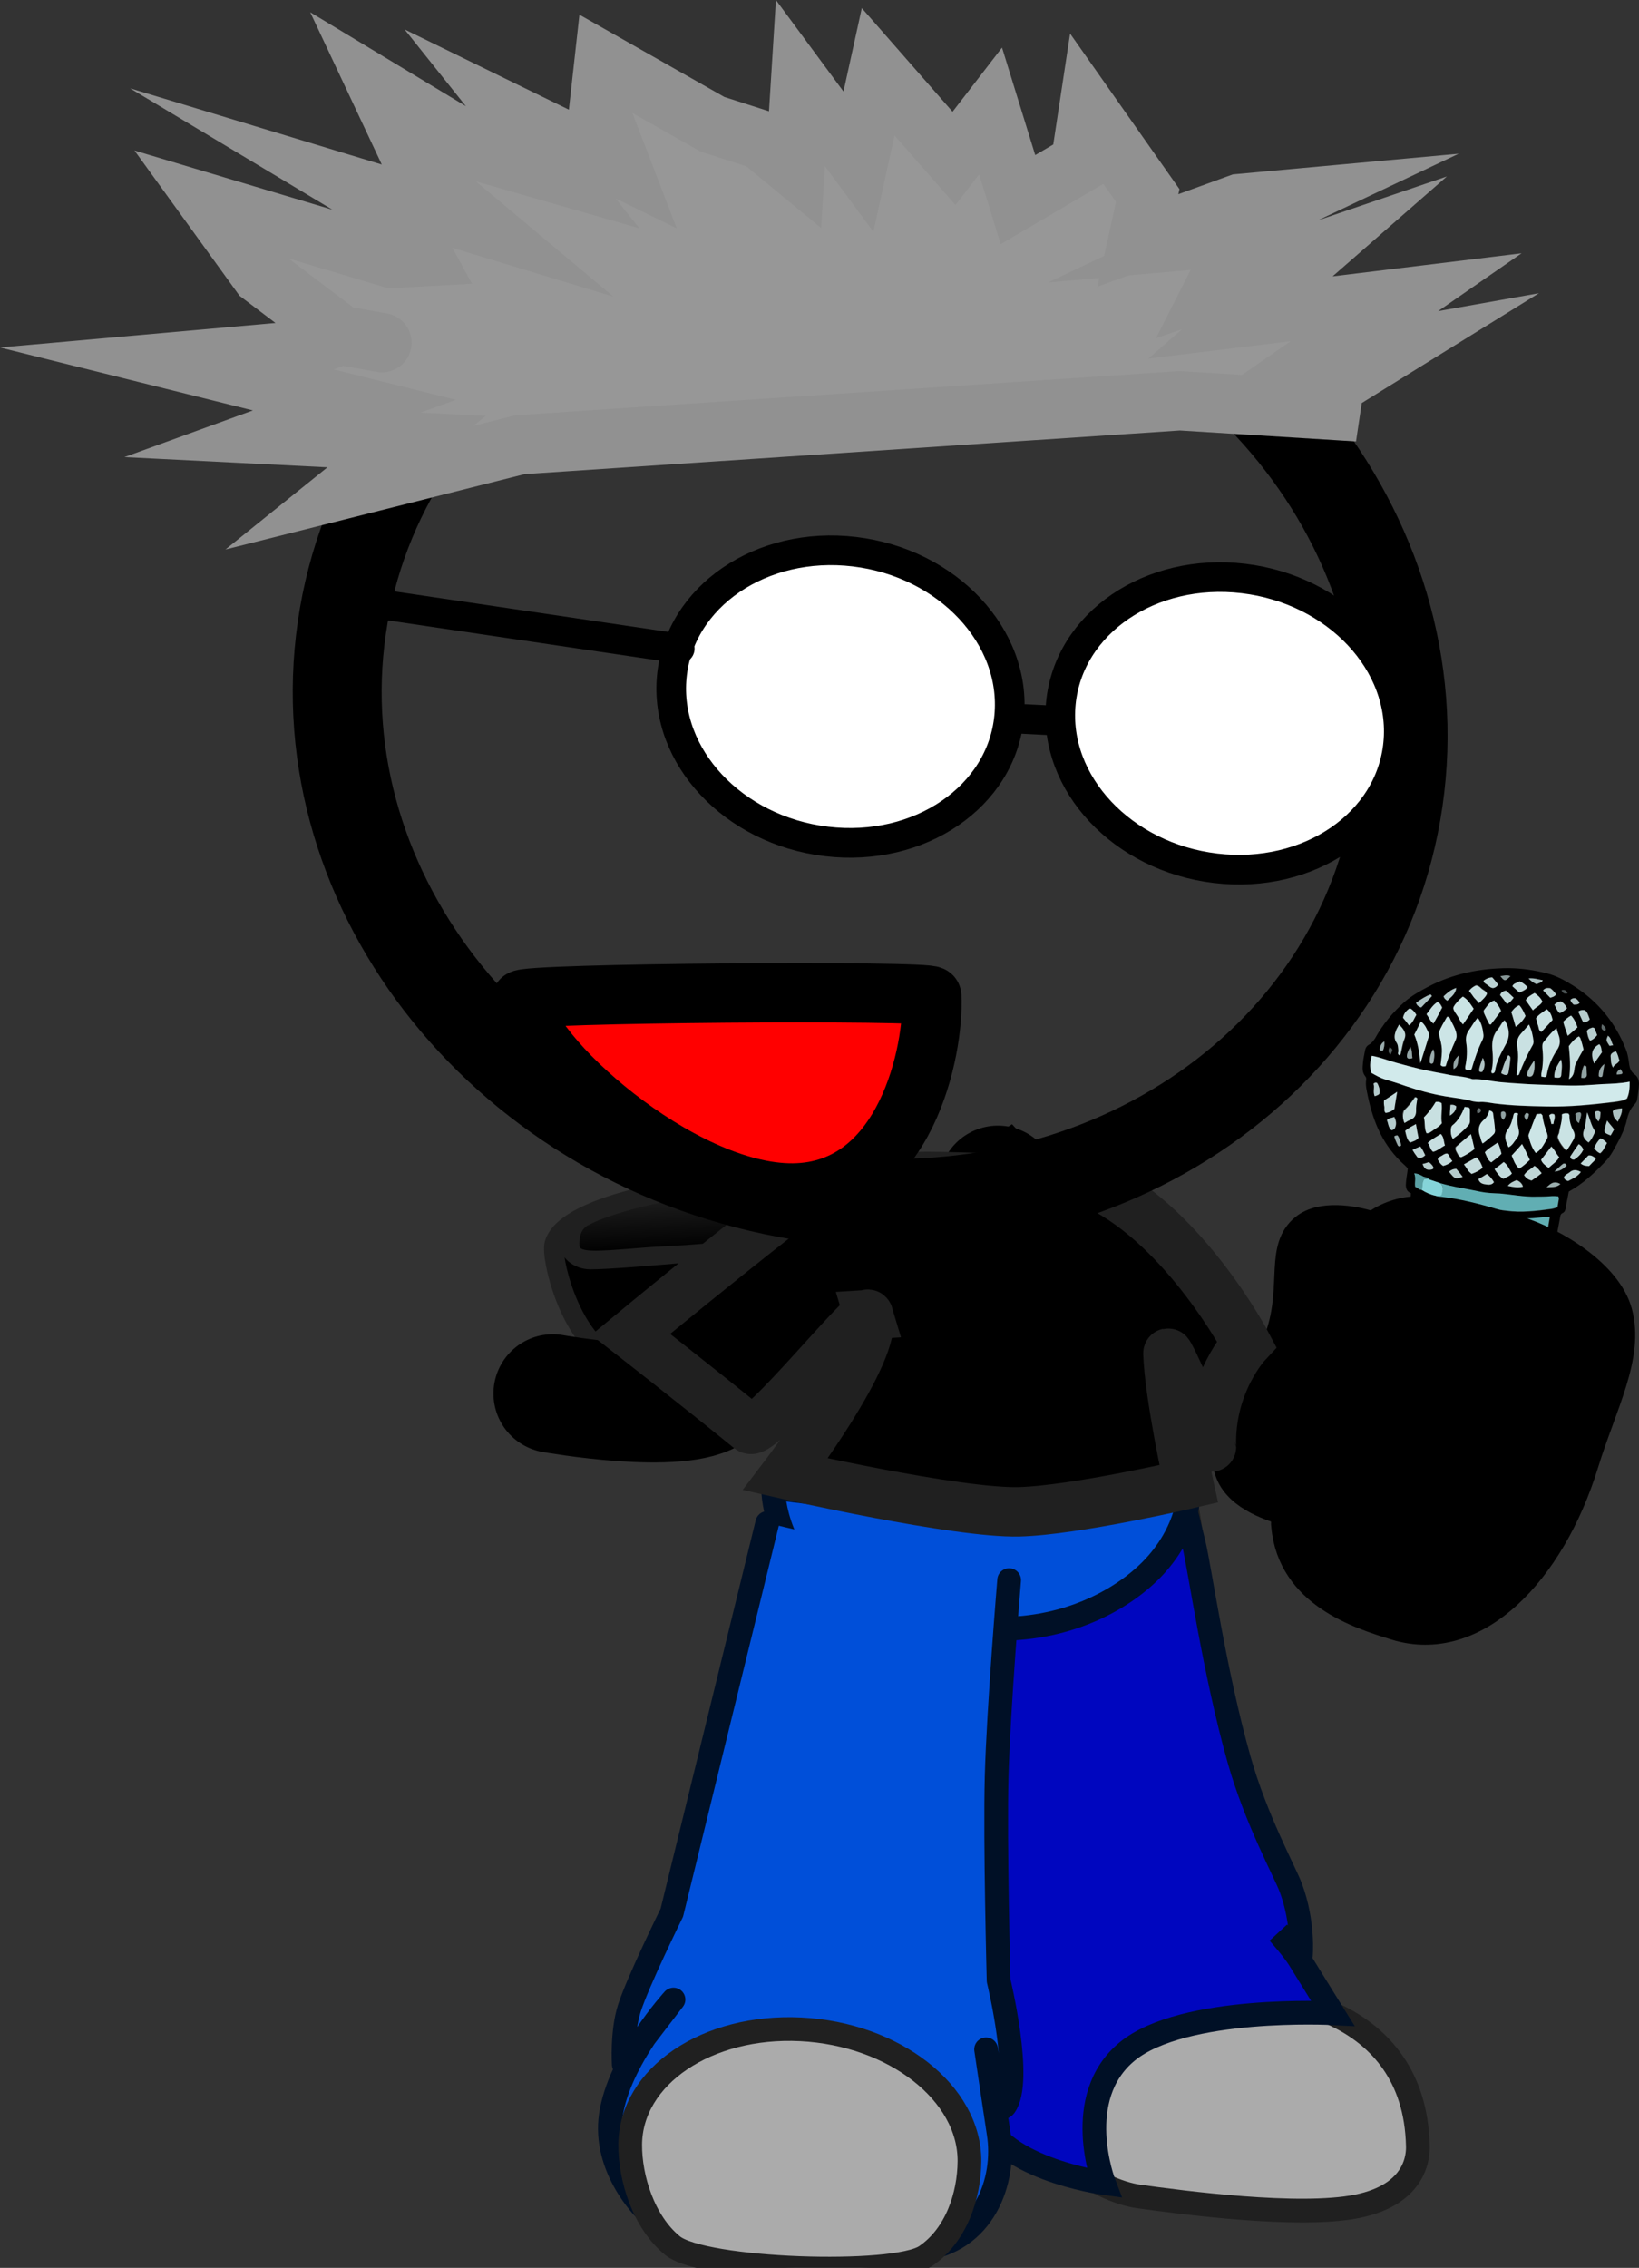 <svg version="1.1" xmlns="http://www.w3.org/2000/svg" xmlns:xlink="http://www.w3.org/1999/xlink" width="82.946" height="114.725" viewBox="0,0,82.946,114.725"><rect x="0" y="0" width="82.946" height="114.725" fill="#333333" stroke="none"/><defs><linearGradient x1="294.686" y1="179.533" x2="294.819" y2="182.456" gradientUnits="userSpaceOnUse" id="color-1"><stop offset="0" stop-color="#202020"/><stop offset="1" stop-color="#000000"/></linearGradient></defs><g transform="translate(-260.34,-119.228)"><g data-paper-data="{&quot;isPaintingLayer&quot;:true}" stroke-miterlimit="10" stroke-dasharray="" stroke-dashoffset="0" style="mix-blend-mode: normal"><g fill="none" fill-rule="nonzero" stroke="none" stroke-width="1" stroke-linecap="butt" stroke-linejoin="miter" font-family="sans-serif" font-weight="normal" font-size="12" text-anchor="start"><g><g data-paper-data="{&quot;index&quot;:null}"/></g><g data-paper-data="{&quot;index&quot;:null}"/><g data-paper-data="{&quot;index&quot;:null}"/></g><g fill="none" fill-rule="nonzero" stroke="none" stroke-width="1" stroke-linecap="butt" stroke-linejoin="miter" font-family="sans-serif" font-weight="normal" font-size="12" text-anchor="start"><g><g/><g><g/></g><g/></g><g/></g><path d="" fill="#2b1900" fill-rule="nonzero" stroke="#150c00" stroke-width="3" stroke-linecap="butt" stroke-linejoin="miter"/><path d="M306.641,182.71c0.114,2.513 -3.053,4.58 -7.074,4.618c-2.142,0.02 -5.893,1.773 -8.304,0.561c-2.115,-1.063 -3.059,-5.054 -2.866,-5.733c0.604,-2.117 7.675,-3.12 10.06,-3.143c4.021,-0.038 8.069,1.183 8.184,3.696z" fill="#000000" fill-rule="nonzero" stroke="#202020" stroke-width="1" stroke-linecap="butt" stroke-linejoin="miter"/><path d="M297.845,182.343c0,0 -6.185,0.602 -7.621,0.596c-0.627,-0.003 -1.1,-0.42 -1.084,-0.9c0.018,-0.511 0.546,-1.085 0.546,-1.085" fill="#202020" fill-rule="nonzero" stroke="#202020" stroke-width="1" stroke-linecap="round" stroke-linejoin="miter"/><path d="M299.833,179.523c0,0 -2.129,2.039 -2.594,2.417c-0.252,0.205 -3.53,0.342 -3.982,0.374c-1.998,0.144 -3.574,0.353 -3.593,-0.059c-0.006,-0.14 -0.052,-0.782 0.434,-1.044c1.267,-0.686 4.285,-1.363 6.16,-1.553c2.567,-0.26 3.576,-0.136 3.576,-0.136z" fill="url(#color-1)" fill-rule="nonzero" stroke="#737373" stroke-width="0" stroke-linecap="butt" stroke-linejoin="miter"/><path d="M310.842,179.17l-0.312,16.117" fill="none" fill-rule="nonzero" stroke="#000000" stroke-width="6" stroke-linecap="round" stroke-linejoin="miter"/><path d="M288.313,189.723c0,0 6.554,1.17 8.169,-0.118c2.414,-1.926 14.553,-9.622 14.553,-9.622c0,0 6.417,7.052 8.613,9.095c2.072,1.929 7.278,2.813 7.278,2.813" fill="none" fill-rule="nonzero" stroke="#000000" stroke-width="6" stroke-linecap="round" stroke-linejoin="miter"/><g><g><g stroke-width="1.2"><path d="M320.144,193.878l4.298,26.353c0,0 7.502,0.349 7.652,7.559c0.009,0.411 -0.006,2.43 -3.07,3.049c-2.935,0.593 -8.876,-0.196 -11.047,-0.497c-1.008,-0.14 -2.564,-0.776 -3.59,-1.88c-1.033,-1.112 -1.001,-2.744 -1.042,-3.661c-0.017,-0.374 -3.558,-29.731 -3.558,-29.731" fill="#ababab" fill-rule="evenodd" stroke="#202020" stroke-linecap="round" stroke-linejoin="round"/><path d="M309.874,201.021c-0.154,-7.389 5.504,-7.57 8.459,-7.531c1.285,0.017 1.021,-1.956 2.42,3.812c0.308,1.27 1.037,6.49 2.291,10.927c0.858,3.038 2.331,5.714 2.618,6.484c0.679,1.82 0.51,3.486 0.51,3.486l-1.136,-1.199c0,0 0.75,0.836 1.058,1.336c0.96,1.558 1.693,2.734 1.693,2.734c0,0 -7.568,-0.396 -10.403,1.936c-2.834,2.332 -1.18,6.655 -1.18,6.655c0,0 -5.629,-0.771 -6.212,-3.722c-0.144,-0.728 0.625,-2.904 0.625,-2.904c0,0 -0.634,0.129 -0.677,-0.376c-0.022,-0.257 0.661,-4.081 0.656,-8.374c-0.007,-5.653 -0.699,-12.198 -0.722,-13.262z" fill="#0006bf" fill-rule="nonzero" stroke="#001026" stroke-linecap="butt" stroke-linejoin="miter"/></g><path d="M300.041,195.867c-0.02,-0.217 1.289,0.411 4.194,0.457c3.832,0.062 9.674,-0.43 11.312,-0.668c4.248,-0.619 4.901,-2.166 4.955,-1.591c0.199,2.126 -2.039,6.089 -6.919,6.351c-2.145,0.115 -6.507,0.869 -9.031,0.143c-3.218,-0.926 -4.4,-3.501 -4.512,-4.692z" fill="#004fd9" fill-rule="nonzero" stroke="#001026" stroke-width="1.2" stroke-linecap="butt" stroke-linejoin="miter"/><g fill-rule="nonzero" stroke-linecap="butt" stroke-linejoin="miter"><g fill="none" stroke="none" stroke-width="1" font-family="sans-serif" font-weight="normal" font-size="12" text-anchor="start"/><path d="M299.463,194.488c0,0 9.246,1.253 13.466,1.195c4.22,-0.058 7.634,-1.486 7.634,-1.486c0,0 0.128,2.082 -1.662,4.126c-1.386,1.582 -4.112,3.234 -7.73,3.302c-3.296,0.062 -7.005,-0.567 -8.888,-1.912c-2.854,-2.038 -2.82,-5.225 -2.82,-5.225z" fill="#004fd9" stroke="#001026" stroke-width="1.2"/></g><g stroke-width="1.2"><path d="M309.85,199.67c0,0 -2.187,30.724 -2.837,30.832c-1.864,0.308 -12.27,-2.198 -12.27,-2.198l5.208,-30.919" data-paper-data="{&quot;index&quot;:null}" fill="#ffab19" fill-rule="evenodd" stroke="#001026" stroke-linecap="round" stroke-linejoin="round"/><path d="M311.411,199.161c0,0 -0.542,6.498 -0.633,9.941c-0.087,3.303 0.099,10.315 0.099,10.315c0,0 1.238,5.085 0.312,6.35c-0.429,0.586 -0.945,-2.869 -0.945,-2.869c0,0 0.578,3.895 0.633,4.238c0.384,2.395 -0.728,5.555 -4.006,5.885c-3.598,0.362 -9.572,0.789 -12.747,-1.078c-1.351,-0.795 -3.239,-3.154 -2.875,-5.689c0.41,-2.859 3.175,-5.876 3.175,-5.876l-2.517,3.284c0,0 -0.102,-1.627 0.278,-2.825c0.426,-1.345 2.155,-4.855 2.155,-4.855l4.829,-19.709" data-paper-data="{&quot;index&quot;:null}" fill="#004fd9" fill-rule="evenodd" stroke="#001026" stroke-linecap="round" stroke-linejoin="round"/><path d="M309.402,228.566c-0.012,1.724 -0.66,3.733 -2.216,4.788c-1.562,1.059 -11.255,0.736 -12.809,-0.525c-1.475,-1.198 -2.156,-3.431 -2.144,-5.114c0.024,-3.455 3.887,-6.065 8.628,-5.83c4.741,0.235 8.565,3.226 8.541,6.681z" fill="#ababab" fill-rule="nonzero" stroke="#202020" stroke-linecap="butt" stroke-linejoin="miter"/></g></g><g fill="none" fill-rule="nonzero" stroke="none" stroke-width="1" stroke-linecap="butt" stroke-linejoin="miter" font-family="sans-serif" font-weight="normal" font-size="12" text-anchor="start"/></g><g fill-rule="nonzero" stroke-linecap="butt" stroke-linejoin="miter"><g data-paper-data="{&quot;index&quot;:null}" stroke="none" stroke-width="1"><path d="M331.743,179.589c-0.21,-0.084 -0.246,-0.231 -0.257,-0.411c0.006,-0.283 0.072,-0.558 0.099,-0.839c-0.051,-0.061 -0.102,-0.121 -0.156,-0.165c-1.099,-0.978 -1.591,-2.186 -1.863,-3.488c-0.056,-0.275 -0.132,-0.552 -0.086,-0.83c0.009,-0.052 0,-0.124 -0.034,-0.165c-0.187,-0.223 -0.149,-0.448 -0.129,-0.694c0.015,-0.211 0.069,-0.417 0.104,-0.625c0.02,-0.121 0.08,-0.237 0.214,-0.307c0.134,-0.069 0.216,-0.2 0.296,-0.312c0.379,-0.691 0.889,-1.31 1.509,-1.86c0.356,-0.304 0.759,-0.529 1.183,-0.752c1.248,-0.654 2.617,-0.935 4.062,-0.938c0.65,0.006 1.306,0.101 1.95,0.266c0.488,0.124 0.916,0.364 1.322,0.619c1.29,0.81 2.145,1.912 2.661,3.213c0.102,0.246 0.138,0.518 0.174,0.79c0.031,0.182 0.084,0.35 0.266,0.483c0.164,0.113 0.218,0.281 0.229,0.46c-0.006,0.283 -0.052,0.561 -0.099,0.839c-0.014,0.087 -0.066,0.15 -0.117,0.214c-0.219,0.217 -0.322,0.469 -0.388,0.743c-0.118,0.587 -0.428,1.111 -0.719,1.637c-0.114,0.197 -0.248,0.391 -0.419,0.561c-0.541,0.561 -1.096,1.085 -1.812,1.478c-0.043,0.26 -0.109,0.535 -0.155,0.813c-0.017,0.104 -0.037,0.226 -0.168,0.278c-0.111,0.055 -0.108,0.162 -0.126,0.266c-0.135,0.691 -0.25,1.386 -0.385,2.077c-0.276,1.542 -0.555,3.101 -0.871,4.637c-0.31,1.501 -0.561,3.011 -0.831,4.518c-0.04,0.243 -0.118,0.463 -0.158,0.706c-0.196,1.18 -0.392,2.36 -0.607,3.538c-0.035,0.208 -0.029,0.422 -0.18,0.596c-0.051,0.064 -0.046,0.153 -0.06,0.24c-0.144,0.868 -0.311,1.75 -0.455,2.618c-0.006,0.035 -0.014,0.087 -0.02,0.121c-0.026,0.281 -0.188,0.399 -0.487,0.48c-1,0.263 -1.991,0.226 -2.972,-0.112c-0.25,-0.09 -0.494,-0.214 -0.712,-0.37c-0.164,-0.113 -0.221,-0.263 -0.212,-0.44c0.027,-0.529 0.034,-1.062 0.063,-1.608c0.024,-0.388 0.09,-0.787 0.054,-1.183c-0.08,-0.865 0.081,-1.712 0.06,-2.569c-0.002,-0.48 -0.046,-0.949 -0.028,-1.426c0.024,-0.512 0.005,-1.012 0.006,-1.51c0.008,-0.905 0.058,-1.822 0.046,-2.731c-0.045,-1.197 -0.011,-2.383 0.023,-3.569c0.007,-0.408 0.013,-0.816 0.02,-1.224c0.024,-0.636 0.051,-1.29 0.076,-1.926c0.018,-0.353 -0.007,-0.694 0.011,-1.047c0.001,-0.373 0.056,-0.703 0.079,-1.091zM332.28,179.418c0.221,0.139 0.448,0.243 0.703,0.298c0.491,0.231 1.021,0.344 1.552,0.457c0.667,0.15 1.365,0.234 2.044,0.315c0.778,0.095 1.525,0.008 2.294,-0.093c0.085,-0.023 0.17,-0.046 0.298,-0.081c0.023,-0.139 0.046,-0.278 0.069,-0.417c0.006,-0.035 -0.008,-0.072 -0.02,-0.127c-0.139,-0.02 -0.281,-0.023 -0.426,-0.009c-0.247,0.017 -0.468,0.003 -0.716,0.02c-0.613,0.017 -1.221,-0.124 -1.825,-0.159c-0.321,-0.029 -0.647,-0.023 -0.962,-0.087c-0.687,-0.153 -1.388,-0.22 -2.063,-0.442c-0.173,-0.061 -0.366,-0.124 -0.539,-0.185c-0.062,-0.116 -0.227,-0.104 -0.321,-0.153c-0.111,-0.069 -0.221,-0.139 -0.443,-0.153c0.102,0.246 0.005,0.463 0.049,0.683c0.096,0.032 0.159,0.147 0.303,0.133zM332.976,180.124c-0.431,-0.223 -0.547,-0.257 -0.811,-0.26c-0.015,0.211 -0.026,0.405 -0.041,0.616c-0.02,0.121 0.045,0.22 0.155,0.289c0.074,0.046 0.173,0.061 0.247,0.107c0.278,0.165 0.607,0.266 0.928,0.295c0.125,0.107 0.284,0.13 0.443,0.153c0.891,0.147 1.76,0.309 2.665,0.37c0.403,0.023 0.809,0.029 1.198,0.014c0.31,-0.026 0.639,-0.049 0.912,-0.223c0.037,-0.226 0.075,-0.451 0.112,-0.677c-0.165,0.012 -0.31,0.026 -0.434,0.043c-0.579,0.058 -1.153,0.081 -1.715,0.035c-0.724,-0.052 -1.433,-0.191 -2.146,-0.312c-0.338,-0.049 -0.638,-0.199 -0.979,-0.231c-0.159,-0.147 -0.354,-0.194 -0.533,-0.22zM332.235,199.799c0.261,0.145 0.536,0.202 0.817,0.225c0.017,0.02 0.054,0.043 0.074,0.046c0.48,0.052 0.965,0.069 1.428,-0.023c0.273,-0.049 0.542,-0.081 0.773,-0.243c0.161,-0.972 0.323,-1.944 0.493,-2.968c-0.508,0.122 -1,0.139 -1.488,0.139c-0.429,0.009 -0.817,-0.101 -1.24,-0.127c-0.159,-0.023 -0.295,-0.061 -0.454,-0.084c-0.224,-0.121 -0.474,-0.211 -0.769,-0.272c-0.086,0.521 -0.008,1.03 -0.049,1.522c-0.024,0.512 -0.028,1.027 -0.049,1.521c0.159,0.147 0.312,0.205 0.465,0.263zM332.317,196.238c0.125,0.107 0.281,0.147 0.44,0.171c0.147,0.093 0.329,0.101 0.505,0.145c0.553,0.098 1.121,0.11 1.675,0.084c0.329,-0.023 0.665,-0.081 0.972,-0.214c0.012,-0.069 0.043,-0.136 0.054,-0.205c0.141,-0.85 0.279,-1.683 0.44,-2.531c0.17,-0.9 0.336,-1.782 0.506,-2.681c0.239,-1.316 0.495,-2.612 0.733,-3.928c0.285,-1.469 0.507,-2.93 0.831,-4.394c0.06,-0.24 0.083,-0.503 0.127,-0.764c-0.23,0.038 -0.446,0.113 -0.67,0.116c-0.721,0.055 -1.445,0.003 -2.163,-0.083c-0.636,-0.092 -1.269,-0.202 -1.902,-0.312c-0.253,-0.072 -0.488,-0.124 -0.741,-0.197c-0.142,-0.127 -0.326,-0.119 -0.479,-0.176c-0.173,-0.061 -0.32,-0.153 -0.522,-0.165c-0.069,0.168 -0.052,0.312 -0.052,0.437c0.049,1.056 -0.065,2.106 -0.076,3.153c-0.01,0.674 -0.02,1.348 -0.01,2.025c-0.008,0.905 0.007,1.796 0.002,2.684c0.001,0.729 0.002,1.458 -0.016,2.184c-0.008,0.781 -0.032,1.542 -0.059,2.32c-0.016,0.709 -0.035,1.435 -0.033,2.164c0.176,0.043 0.278,0.165 0.44,0.171zM342.812,173.947c-0.463,0.093 -0.892,0.101 -1.323,0.128c-0.452,0.023 -0.886,0.067 -1.335,0.073c-0.429,0.009 -0.872,-0.02 -1.298,-0.029c-0.446,-0.011 -0.891,-0.023 -1.354,-0.055c-0.423,-0.026 -0.863,-0.072 -1.286,-0.098c-0.44,-0.046 -0.868,-0.162 -1.32,-0.139c-0.4,-0.165 -0.849,-0.159 -1.263,-0.237c-0.431,-0.098 -0.888,-0.165 -1.32,-0.263c-0.411,-0.095 -0.84,-0.211 -1.248,-0.324c-0.428,-0.116 -0.826,-0.298 -1.263,-0.361c-0.109,0.411 -0.129,0.532 -0.022,0.868c0.224,0.121 0.448,0.243 0.718,0.335c0.329,0.101 0.658,0.202 1.004,0.324c0.655,0.22 1.294,0.419 1.989,0.52c0.477,0.069 0.957,0.121 1.422,0.26c0.096,0.032 0.216,0.049 0.341,0.032c0.247,-0.017 0.502,0.038 0.741,0.072c0.874,0.127 1.766,0.15 2.64,0.153c1.156,0.026 2.291,-0.076 3.436,-0.229c0.227,-0.02 0.454,-0.041 0.639,-0.174c0.083,-0.255 0.106,-0.518 0.101,-0.856zM335.128,170.714c-0.196,0.203 -0.313,0.417 -0.45,0.628c-0.131,0.176 -0.185,0.382 -0.141,0.602c0.053,0.417 0.043,0.842 -0.046,1.255c-0.006,0.035 0.005,0.09 0.003,0.107c0.091,0.066 0.17,0.078 0.278,0.04c0.023,-0.014 0.048,-0.046 0.051,-0.064c0.143,-0.495 0.326,-0.984 0.549,-1.467c0.031,-0.067 0.069,-0.168 0.04,-0.243c-0.033,-0.289 -0.067,-0.578 -0.285,-0.859zM333.501,173.162c0.137,-0.46 0.312,-0.897 0.503,-1.313c0.063,-0.133 0.063,-0.257 0.026,-0.405c-0.065,-0.223 -0.175,-0.416 -0.282,-0.628c-0.028,-0.075 -0.054,-0.168 -0.179,-0.15c-0.148,0.281 -0.314,0.541 -0.422,0.827c0.217,0.778 0.217,0.778 0.098,1.614c0.051,0.061 0.128,0.09 0.255,0.055zM338.103,175.59c-0.131,0.301 -0.243,0.605 -0.354,0.908c-0.031,0.067 -0.063,0.133 -0.054,0.205c0.093,0.298 0.166,0.593 0.367,0.853c0.273,-0.174 0.376,-0.425 0.535,-0.651c0.08,-0.113 0.077,-0.22 0.038,-0.35c-0.113,-0.301 -0.186,-0.596 -0.236,-0.905c0.003,-0.017 -0.034,-0.041 -0.068,-0.081c-0.062,0.009 -0.145,0.014 -0.227,0.02zM339.11,171.24c-0.304,0.24 -0.467,0.483 -0.649,0.723c-0.057,0.098 -0.052,0.188 -0.046,0.278c0.05,0.434 0.041,0.859 -0.051,1.29c-0.009,0.052 0.003,0.107 -0.006,0.159c0.216,0.049 0.258,0.038 0.281,-0.101c0.075,-0.451 0.246,-0.871 0.511,-1.241c0.16,-0.226 0.174,-0.437 0.112,-0.677c-0.059,-0.133 -0.102,-0.246 -0.152,-0.431zM335.842,173.52c0.099,0.014 0.131,-0.052 0.142,-0.122c0.081,-0.486 0.317,-0.931 0.554,-1.377c0.183,-0.364 0.169,-0.775 -0.065,-1.2c-0.165,0.136 -0.214,0.307 -0.339,0.448c-0.253,0.301 -0.308,0.631 -0.286,0.989c0.016,0.393 0.052,0.79 -0.051,1.166c0.011,0.055 0.028,0.075 0.045,0.095zM337.716,171.055c-0.154,0.191 -0.276,0.315 -0.379,0.443c-0.176,0.205 -0.231,0.411 -0.192,0.665c0.064,0.347 0.047,0.7 0.009,1.05c-0,0.124 -0.023,0.263 -0.043,0.385c0.096,0.032 0.125,-0.017 0.131,-0.052c0.183,-0.489 0.386,-0.975 0.665,-1.432c0.034,-0.084 0.066,-0.15 0.06,-0.24c-0.059,-0.257 -0.098,-0.512 -0.251,-0.819zM339.384,175.599c0.025,0.341 -0.087,0.645 -0.178,0.952c-0.014,0.087 -0.086,0.148 -0.06,0.24c0.037,0.148 0.229,0.46 0.422,0.648c0.168,-0.153 0.242,-0.356 0.353,-0.535c0.086,-0.148 0.089,-0.289 0.012,-0.443c-0.119,-0.266 -0.198,-0.526 -0.211,-0.813c0.003,-0.017 -0.031,-0.058 -0.048,-0.078c-0.077,-0.029 -0.156,-0.04 -0.29,0.029zM332.399,175.756c0.079,0.26 0.01,0.552 0.151,0.804c0.142,0.003 0.216,-0.075 0.307,-0.133c0.162,-0.119 0.338,-0.2 0.469,-0.376c-0.067,-0.33 0.03,-0.671 -0.015,-1.015c-0.091,-0.066 -0.19,-0.081 -0.295,-0.061c-0.168,0.278 -0.373,0.532 -0.618,0.781zM335.713,175.403c-0.069,0.168 -0.137,0.336 -0.257,0.443c-0.287,0.26 -0.316,0.558 -0.206,0.876c0.042,0.113 0.025,0.217 0.127,0.338c0.228,-0.145 0.398,-0.315 0.569,-0.486c0.048,-0.046 0.06,-0.116 0.054,-0.205c-0.036,-0.272 -0.056,-0.524 -0.092,-0.795c0.009,-0.052 -0.02,-0.127 -0.196,-0.171zM334.461,175.221c-0.143,0.37 -0.32,0.7 -0.624,0.94c-0.068,0.043 -0.06,0.116 -0.071,0.185c-0.006,0.159 0.008,0.321 0.101,0.495c0.318,-0.203 0.538,-0.42 0.76,-0.654c0.074,-0.078 0.108,-0.162 0.106,-0.269c-0.008,-0.197 0.004,-0.391 -0.004,-0.587c0.003,-0.017 -0.031,-0.058 -0.048,-0.078c-0.06,-0.009 -0.119,-0.017 -0.219,-0.032zM340.479,172.31c-0.051,-0.185 -0.098,-0.388 -0.149,-0.573c-0.017,-0.02 -0.034,-0.041 -0.068,-0.081c-0.244,0.124 -0.398,0.315 -0.509,0.495c0.05,0.558 0.105,1.082 0.007,1.672c0.324,-0.237 0.231,-0.535 0.328,-0.752c0.106,-0.269 0.248,-0.515 0.391,-0.761zM334.919,170.257c-0.164,-0.237 -0.289,-0.469 -0.546,-0.63c-0.1,0.11 -0.213,0.182 -0.29,0.278c-0.077,0.095 -0.174,0.188 -0.194,0.31c0.034,0.165 0.155,0.289 0.235,0.425c0.079,0.136 0.116,0.283 0.26,0.393c0.185,-0.258 0.348,-0.5 0.536,-0.775zM332.224,173.011c0.166,-0.509 0.297,-0.934 0.429,-1.36c0.006,-0.035 0.034,-0.084 0,-0.124c-0.107,-0.211 -0.169,-0.451 -0.407,-0.61c-0.12,0.231 -0.237,0.446 -0.334,0.662c0.192,0.437 0.259,0.891 0.312,1.432zM336.685,177.268c0.199,-0.095 0.268,-0.263 0.37,-0.391c0.125,-0.142 0.191,-0.292 0.143,-0.495c-0.056,-0.275 -0.112,-0.55 -0.026,-0.822c-0.133,-0.055 -0.216,-0.049 -0.233,0.055c-0.063,0.257 -0.129,0.532 -0.286,0.741c-0.214,0.307 -0.098,0.59 0.032,0.911zM334.782,176.601c-0.307,0.257 -0.563,0.451 -0.799,0.648c-0.02,0.121 0.028,0.2 0.056,0.275c0.048,0.078 0.071,0.188 0.204,0.243c0.242,-0.107 0.469,-0.252 0.68,-0.417c-0.022,-0.234 -0.067,-0.454 -0.14,-0.749zM337.76,177.905c-0.136,-0.286 -0.257,-0.535 -0.376,-0.801c-0.177,0.205 -0.35,0.393 -0.524,0.582c0.102,0.246 0.166,0.469 0.379,0.659c0.205,-0.13 0.353,-0.286 0.521,-0.44zM335.965,169.841c-0.256,0.069 -0.353,0.286 -0.501,0.443c-0.048,0.046 -0.043,0.136 -0.012,0.194c0.09,0.191 0.164,0.362 0.257,0.535c-0.003,0.017 0.037,0.023 0.077,0.029c0.179,-0.223 0.342,-0.466 0.521,-0.689c-0.071,-0.188 -0.206,-0.35 -0.342,-0.512zM338.915,170.821c-0.048,-0.202 -0.098,-0.388 -0.297,-0.541c-0.185,0.133 -0.409,0.26 -0.543,0.454c0.039,0.13 0.039,0.255 0.101,0.37c0.042,0.113 -0.001,0.249 0.17,0.327c0.196,-0.203 0.393,-0.405 0.569,-0.61zM338.331,177.899c0.054,0.168 0.218,0.281 0.379,0.411c0.194,-0.185 0.418,-0.312 0.538,-0.544c-0.136,-0.162 -0.204,-0.367 -0.399,-0.538c-0.179,0.223 -0.339,0.448 -0.518,0.671zM340.662,175.5c-0.072,0.31 -0.067,0.648 -0.178,0.952c-0.083,0.255 0.033,0.414 0.248,0.587c0.171,-0.171 0.242,-0.356 0.336,-0.555c-0.212,-0.315 -0.257,-0.659 -0.407,-0.983zM331.151,172.607c0.082,-0.006 0.091,-0.058 0.1,-0.11c0.057,-0.223 0.098,-0.466 0.175,-0.686c0.134,-0.318 -0.036,-0.521 -0.262,-0.749c-0.06,0.116 -0.114,0.197 -0.148,0.281c-0.094,0.2 -0.146,0.388 0.001,0.605c0.079,0.136 0.093,0.298 0.11,0.443c-0.031,0.067 -0.086,0.148 0.025,0.217zM331.416,176.04c0.111,-0.055 0.182,-0.116 0.25,-0.159c0.222,-0.11 0.307,-0.258 0.302,-0.472c-0.011,-0.179 0.041,-0.367 0.05,-0.544c0.009,-0.052 0.037,-0.101 -0.099,-0.139c-0.14,0.229 -0.319,0.451 -0.535,0.651c-0.048,0.046 -0.063,0.133 -0.074,0.202c0.017,0.145 0.036,0.272 0.107,0.46zM336.327,177.59c-0.051,-0.185 -0.079,-0.385 -0.192,-0.561c-0.23,0.162 -0.475,0.286 -0.651,0.492c0.09,0.191 0.121,0.373 0.322,0.509c0.185,-0.133 0.387,-0.246 0.521,-0.44zM337.046,171.171c0.23,-0.162 0.384,-0.353 0.498,-0.55c-0.09,-0.191 -0.164,-0.362 -0.317,-0.544c-0.176,0.081 -0.299,0.205 -0.404,0.35c0.082,0.243 0.144,0.483 0.223,0.743zM334.426,178.131c0.099,0.139 0.144,0.234 0.232,0.318c0.051,0.061 0.105,0.104 0.159,0.147c0.213,-0.058 0.412,-0.153 0.56,-0.31c-0.071,-0.188 -0.141,-0.376 -0.32,-0.526c-0.205,0.13 -0.404,0.226 -0.631,0.37zM331.048,174.458c-0.253,0.177 -0.435,0.292 -0.643,0.44c-0.031,0.067 -0.032,0.191 0.011,0.304c0.022,0.11 -0.037,0.226 0.067,0.33c0.187,-0.026 0.321,-0.096 0.441,-0.203c0.026,-0.281 0.069,-0.541 0.124,-0.871zM334.682,169.352c0.085,0.101 0.17,0.202 0.255,0.304c0.085,0.101 0.173,0.185 0.258,0.286c0.171,-0.171 0.333,-0.289 0.404,-0.474c-0.042,-0.113 -0.156,-0.165 -0.246,-0.231c-0.091,-0.066 -0.173,-0.185 -0.315,-0.188c-0.139,0.104 -0.273,0.174 -0.356,0.304zM336.853,178.59c-0.13,-0.197 -0.195,-0.419 -0.41,-0.593c-0.162,0.119 -0.304,0.24 -0.466,0.359c0.13,0.197 0.223,0.37 0.447,0.492c0.153,-0.067 0.301,-0.098 0.429,-0.258zM332.881,171.01c0.171,-0.295 0.316,-0.558 0.462,-0.822c-0.062,-0.116 -0.104,-0.229 -0.238,-0.283c-0.25,0.159 -0.39,0.388 -0.549,0.613c0.062,0.116 0.124,0.231 0.209,0.333c0.008,0.072 0.045,0.095 0.116,0.159zM333.466,177.174c-0.088,-0.208 -0.053,-0.417 -0.189,-0.578c-0.247,0.142 -0.472,0.269 -0.665,0.454c0.119,0.142 0.09,0.315 0.272,0.448c0.213,-0.058 0.358,-0.197 0.583,-0.324zM339.864,170.621c-0.156,0.084 -0.296,0.188 -0.398,0.315c0.085,0.226 0.149,0.448 0.228,0.709c0.151,-0.174 0.293,-0.295 0.481,-0.446c-0.085,-0.226 -0.152,-0.431 -0.311,-0.578zM331.452,176.436c0.042,0.237 0.07,0.437 0.246,0.605c0.173,-0.064 0.324,-0.113 0.426,-0.24c-0.045,-0.22 -0.07,-0.437 -0.129,-0.694c-0.199,0.095 -0.378,0.194 -0.543,0.33zM337.917,170.338c0.174,-0.188 0.409,-0.26 0.481,-0.446c-0.09,-0.191 -0.232,-0.318 -0.397,-0.431c-0.179,0.098 -0.355,0.179 -0.447,0.362c0.116,0.159 0.212,0.315 0.362,0.515zM338.36,178.578c-0.119,-0.142 -0.198,-0.278 -0.365,-0.373c-0.171,0.171 -0.409,0.26 -0.526,0.474c0.099,0.139 0.207,0.226 0.383,0.269c0.182,-0.116 0.347,-0.252 0.509,-0.37zM332.019,170.564c-0.096,-0.156 -0.184,-0.24 -0.314,-0.312c-0.162,0.119 -0.31,0.275 -0.345,0.483c0.102,0.121 0.204,0.243 0.303,0.382c0.191,-0.168 0.245,-0.373 0.356,-0.553zM341.666,177.051c-0.105,-0.104 -0.193,-0.188 -0.309,-0.223c-0.148,0.156 -0.256,0.318 -0.328,0.503c0.082,0.119 0.17,0.202 0.303,0.257c0.168,-0.153 0.222,-0.359 0.333,-0.538zM335.157,178.877c0.085,0.226 0.241,0.266 0.422,0.275c0.139,0.02 0.284,0.006 0.367,-0.124c-0.096,-0.156 -0.195,-0.295 -0.36,-0.408c-0.156,0.084 -0.293,0.171 -0.429,0.258zM341.41,172.463c-0.034,-0.165 -0.011,-0.304 -0.135,-0.411c-0.446,0.237 -0.402,0.581 -0.264,0.975c0.134,-0.194 0.265,-0.37 0.399,-0.564zM333.375,178.209c0.19,-0.043 0.324,-0.113 0.469,-0.252c-0.125,-0.107 -0.116,-0.283 -0.263,-0.376c-0.122,0 -0.173,0.064 -0.261,0.104c-0.091,0.058 -0.196,0.078 -0.216,0.2c0.062,0.116 0.124,0.231 0.272,0.324zM336.311,173.517c0.201,0.136 0.326,0.119 0.372,-0.035c0.057,-0.223 0.075,-0.451 0.09,-0.662c0.012,-0.069 0.006,-0.159 -0.107,-0.211c-0.151,0.298 -0.263,0.602 -0.354,0.908zM339.487,178.778c0.022,0.11 0.093,0.174 0.21,0.208c0.225,-0.127 0.486,-0.231 0.646,-0.457c-0.221,-0.139 -0.406,-0.13 -0.574,0.023c-0.091,0.058 -0.219,0.093 -0.282,0.226zM339.002,173.73c0.278,0.04 0.344,0.014 0.369,-0.142c0.02,-0.246 0.044,-0.509 -0.015,-0.767c-0.211,0.289 -0.399,0.564 -0.354,0.908zM341.671,175.914c-0.043,0.136 -0.063,0.257 -0.103,0.376c-0.06,0.24 -0.06,0.24 0.283,0.379c0.06,-0.116 0.143,-0.246 0.174,-0.312c-0.136,-0.162 -0.235,-0.301 -0.354,-0.442zM337.245,168.871c-0.134,0.069 -0.318,0.078 -0.35,0.269c0.105,0.104 0.232,0.194 0.354,0.318c0.156,-0.084 0.33,-0.148 0.412,-0.278c-0.125,-0.107 -0.227,-0.228 -0.417,-0.309zM340.232,177.109c-0.137,0.211 -0.293,0.419 -0.43,0.631c0.025,0.093 0.073,0.171 0.198,0.153c0.205,-0.13 0.376,-0.301 0.473,-0.518c-0.062,-0.116 -0.13,-0.197 -0.241,-0.266zM340.462,170.939c0.142,0.003 0.253,-0.052 0.35,-0.145c-0.028,-0.075 -0.056,-0.15 -0.085,-0.226c-0.045,-0.095 -0.071,-0.188 -0.184,-0.24c-0.119,-0.017 -0.224,0.003 -0.318,0.078c0.073,0.171 0.164,0.362 0.237,0.532zM336.606,170.023c0.156,-0.084 0.256,-0.194 0.339,-0.324c-0.142,-0.127 -0.263,-0.252 -0.388,-0.359c-0.168,0.029 -0.264,0.122 -0.302,0.223c0.116,0.159 0.232,0.318 0.351,0.46zM341.168,171.592c-0.042,-0.113 -0.085,-0.226 -0.147,-0.341c-0.017,-0.02 -0.057,-0.026 -0.094,-0.049c-0.088,0.04 -0.213,0.058 -0.296,0.188c0.037,0.148 0.048,0.327 0.164,0.486c0.173,-0.064 0.27,-0.156 0.373,-0.284zM341.973,173.238c0.052,-0.188 0.276,-0.191 0.305,-0.365c-0.056,-0.15 -0.05,-0.309 -0.186,-0.471c-0.153,0.067 -0.287,0.136 -0.253,0.301c0.034,0.165 -0.012,0.318 0.135,0.535zM340.76,178.216c0.1,-0.11 0.219,-0.217 0.316,-0.31c0.023,-0.014 0.009,-0.052 0.014,-0.087c-0.094,-0.049 -0.178,-0.15 -0.366,-0.124c-0.122,0.124 -0.248,0.266 -0.393,0.405c0.128,0.09 0.244,0.124 0.428,0.116zM336.16,169.034c-0.102,-0.121 -0.201,-0.26 -0.286,-0.361c-0.187,0.026 -0.321,0.096 -0.435,0.168c-0,0.124 0.136,0.162 0.207,0.226c0.071,0.064 0.139,0.145 0.281,0.147c0.085,-0.023 0.173,-0.064 0.233,-0.179zM331.821,177.397c0.079,0.136 0.144,0.234 0.209,0.333c0.014,0.038 0.071,0.064 0.088,0.084c0.139,0.02 0.25,-0.035 0.347,-0.127c-0.076,-0.153 -0.133,-0.304 -0.252,-0.445c-0.128,0.035 -0.239,0.09 -0.392,0.156zM342.211,175.974c0.117,-0.214 0.234,-0.428 0.215,-0.68c-0.187,0.026 -0.349,0.02 -0.472,0.145c0.05,0.309 0.05,0.309 0.257,0.535zM333.673,178.501c0.283,0.379 0.303,0.382 0.689,0.26c-0.099,-0.139 -0.221,-0.263 -0.32,-0.402c-0.142,-0.003 -0.253,0.052 -0.369,0.142zM339.643,170.233c-0.076,-0.153 -0.158,-0.272 -0.306,-0.364c-0.043,0.012 -0.108,0.038 -0.173,0.064c-0.045,0.029 -0.094,0.075 -0.139,0.104c0.076,0.153 0.13,0.321 0.274,0.431c0.128,-0.035 0.244,-0.124 0.344,-0.234zM330.765,176.408c0.065,-0.026 0.153,-0.067 0.182,-0.116c0.091,-0.182 0.08,-0.362 -0.027,-0.573c-0.131,0.052 -0.295,0.064 -0.372,0.159c0.051,0.185 0.039,0.379 0.217,0.529zM332.808,169.613c-0.017,-0.02 -0.034,-0.04 -0.068,-0.081c-0.281,0.101 -0.512,0.263 -0.742,0.425c0.039,0.13 0.11,0.194 0.266,0.234c0.174,-0.188 0.367,-0.373 0.544,-0.579zM337.985,172.872c-0.162,0.243 -0.342,0.466 -0.371,0.764c-0.003,0.017 0.071,0.064 0.111,0.069c0.099,0.014 0.19,-0.043 0.205,-0.13c0.097,-0.217 0.095,-0.448 0.056,-0.703zM339.088,169.53c-0.082,-0.119 -0.164,-0.237 -0.292,-0.327c-0.139,-0.02 -0.244,0 -0.364,0.107c0.122,0.124 0.241,0.266 0.365,0.373c0.125,-0.017 0.213,-0.058 0.29,-0.153zM336.647,179.218c0.275,0.058 0.511,0.11 0.769,0.023c-0.034,-0.165 -0.161,-0.255 -0.312,-0.33c-0.176,0.081 -0.33,0.148 -0.458,0.307zM329.911,174.684c0.196,-0.078 0.219,-0.093 0.228,-0.145c0.049,-0.171 -0.025,-0.341 -0.101,-0.495c-0.031,-0.058 -0.128,-0.09 -0.204,0.006c0.093,0.174 -0.024,0.388 0.078,0.633zM333.582,169.85c0.194,-0.185 0.404,-0.35 0.473,-0.642c-0.298,0.081 -0.472,0.269 -0.64,0.422c0.005,0.09 0.059,0.133 0.167,0.22zM332.655,178.015c-0.108,0.038 -0.213,0.058 -0.321,0.096c0.073,0.171 0.172,0.309 0.4,0.289c0.062,-0.009 0.125,-0.017 0.156,-0.084c-0.022,-0.11 -0.11,-0.194 -0.235,-0.301zM340.362,173.75c0.179,0.026 0.264,0.003 0.267,-0.139c0,-0.124 0.001,-0.249 -0.019,-0.376c-0.011,-0.055 -0.042,-0.113 -0.125,-0.107c-0.094,0.2 -0.126,0.391 -0.124,0.622zM332.87,172.306c-0.117,0.214 -0.194,0.434 -0.172,0.668c-0.003,0.017 0.071,0.064 0.091,0.066c0.04,0.006 0.088,-0.04 0.094,-0.075c0.018,-0.229 0.092,-0.431 -0.013,-0.66zM331.818,172.757c-0.031,-0.182 0.001,-0.373 -0.087,-0.581c-0.137,0.211 -0.208,0.396 -0.166,0.509c0.022,0.11 0.102,0.121 0.253,0.072zM338.608,179.29c0.247,-0.017 0.525,0.023 0.699,-0.165c-0.335,-0.191 -0.508,-0.003 -0.699,0.165zM338.854,176.091c0.04,0.006 0.063,-0.009 0.102,-0.003c0.009,-0.176 0.114,-0.321 0.041,-0.492c-0.116,-0.035 -0.179,-0.026 -0.253,0.052c0.039,0.13 0.076,0.278 0.11,0.443zM335.381,172.742c-0.1,0.234 -0.171,0.419 -0.186,0.631c-0.006,0.035 0.028,0.075 0.088,0.084c0.02,0.003 0.062,-0.009 0.085,-0.023c0.117,-0.214 0.151,-0.422 0.013,-0.691zM331.068,176.665c-0.125,0.017 -0.19,0.043 -0.159,0.101c0.039,0.13 0.099,0.263 0.158,0.396c0.048,0.078 0.108,0.087 0.179,0.026c-0.028,-0.2 -0.062,-0.364 -0.178,-0.524zM338.096,169.013c0.088,-0.04 0.173,-0.064 0.261,-0.104c0.023,-0.014 0.029,-0.049 0.057,-0.098c-0.238,-0.035 -0.448,-0.118 -0.718,-0.087c0.122,0.124 0.21,0.208 0.4,0.289zM333.746,175.117c-0.009,0.176 -0.015,0.336 -0.03,0.547c0.227,-0.145 0.313,-0.292 0.322,-0.469c-0.091,-0.067 -0.147,-0.093 -0.292,-0.078zM340.057,175.59c0.059,0.133 -0.012,0.318 0.189,0.454c0.129,-0.408 0.143,-0.495 0.05,-0.544c-0.099,-0.014 -0.165,0.012 -0.239,0.09zM334.184,172.603c-0.282,0.226 -0.316,0.434 -0.28,0.706c0.313,-0.168 0.194,-0.434 0.28,-0.706zM341.536,173.05c-0.259,0.211 -0.291,0.402 -0.285,0.616c-0.003,0.017 0.034,0.04 0.074,0.046c0.06,0.009 0.105,-0.02 0.111,-0.055c0.049,-0.171 0.058,-0.347 0.101,-0.607zM341.054,175.469c0.034,0.165 0.025,0.341 0.203,0.492c0.088,-0.165 0.094,-0.324 0.098,-0.466c-0.111,-0.069 -0.193,-0.064 -0.301,-0.026zM341.978,172.101c-0.113,-0.176 -0.081,-0.367 -0.269,-0.466c-0.1,0.234 -0.1,0.234 0.078,0.509c0.043,-0.012 0.085,-0.023 0.19,-0.043zM339.005,178.494c0.287,-0.012 0.452,-0.148 0.6,-0.304c-0.042,-0.113 -0.122,-0.124 -0.19,-0.081c-0.122,0.124 -0.265,0.246 -0.41,0.385zM339.979,170.051c0.122,-0 0.224,-0.003 0.301,-0.098c-0.065,-0.098 -0.13,-0.197 -0.246,-0.231c-0.102,0.003 -0.168,0.029 -0.219,0.093c0.025,0.093 0.076,0.153 0.164,0.237zM336.427,175.88c0.083,-0.13 0.14,-0.229 0.117,-0.338c-0.014,-0.038 -0.051,-0.061 -0.088,-0.084c-0.06,-0.009 -0.145,0.014 -0.134,0.069c-0.017,0.104 -0.037,0.226 0.104,0.353zM336.779,168.608c-0.17,-0.078 -0.344,-0.014 -0.508,-0.003c0.201,0.26 0.241,0.266 0.508,0.003zM330.708,172.578c0.123,-0.249 0.123,-0.249 -0.039,-0.379c-0.057,0.098 -0.117,0.214 0.039,0.379zM337.717,175.588c-0.071,-0.064 -0.13,-0.072 -0.156,-0.04c-0.122,0.124 -0.111,0.179 0.042,0.362c0.08,-0.113 0.097,-0.217 0.114,-0.321zM342.348,173.31c-0.114,0.072 -0.208,0.148 -0.188,0.275c0.327,-0.006 0.352,-0.038 0.188,-0.275zM330.392,171.91c-0.139,0.104 -0.182,0.24 -0.222,0.359c-0.012,0.069 0.039,0.13 0.17,0.078c0.04,-0.119 0.083,-0.255 0.052,-0.437zM341.422,171.043c-0.069,0.168 -0.023,0.263 0.13,0.321c0,0 0.043,-0.012 0.045,-0.029c0.037,-0.101 -0.07,-0.188 -0.175,-0.292zM335.119,175.548c0.125,-0.017 0.176,-0.081 0.168,-0.153c0.006,-0.035 -0.028,-0.075 -0.065,-0.098c-0.037,-0.023 -0.102,0.003 -0.108,0.038c-0.029,0.049 -0.04,0.119 0.005,0.214zM339.367,169.322c0.059,0.133 0.13,0.197 0.301,0.15c-0.076,-0.153 -0.15,-0.2 -0.301,-0.15z" fill="#000000"/><path d="M333.867,181.622c0.633,0.11 1.266,0.22 1.902,0.312c0.715,0.104 1.442,0.139 2.163,0.083c0.227,-0.02 0.42,-0.081 0.67,-0.116c-0.046,0.278 -0.067,0.524 -0.127,0.764c-0.321,1.446 -0.546,2.924 -0.831,4.394c-0.259,1.313 -0.494,2.612 -0.733,3.928c-0.17,0.9 -0.336,1.782 -0.506,2.681c-0.161,0.848 -0.279,1.683 -0.44,2.531c-0.012,0.069 -0.023,0.139 -0.054,0.205c-0.31,0.15 -0.622,0.194 -0.972,0.214c-0.554,0.026 -1.122,0.015 -1.675,-0.084c-0.179,-0.026 -0.36,-0.035 -0.505,-0.145c0.185,-0.009 0.375,0.072 0.608,0.017c-0.093,-0.298 0.016,-0.584 0.042,-0.865c0.003,-0.017 0.006,-0.035 -0.014,-0.038c-0.081,-0.492 0.002,-0.995 -0.016,-1.495c-0.011,-0.179 -0.081,-0.367 -0.013,-0.535c0.097,-0.341 -0.027,-0.697 0.071,-1.038c0.003,-0.017 -0.011,-0.055 -0.005,-0.09c-0.005,-0.338 -0.032,-0.662 0.002,-0.995c0.063,-0.382 -0.038,-0.752 0.065,-1.128c-0.082,-0.243 -0.005,-0.463 0.016,-0.709c0.006,-0.035 0.009,-0.052 0.014,-0.087c-0.101,-0.37 0.039,-0.723 0.017,-1.082c-0.022,-0.359 0.078,-0.717 0.076,-1.073c0.007,-0.408 -0.049,-0.807 0.08,-1.215c0.006,-0.035 0.014,-0.087 0,-0.124c-0.088,-0.208 0.007,-0.408 0.021,-0.619c0.017,-0.104 0.057,-0.223 0.035,-0.333c-0.054,-0.168 -0.011,-0.304 0.015,-0.46c0.014,-0.087 0.049,-0.171 0.02,-0.246c-0.082,-0.243 -0.002,-0.48 0.036,-0.706c0.014,-0.087 0.049,-0.171 0.02,-0.246c-0.068,-0.205 -0.016,-0.393 0.016,-0.584c0.052,-0.312 -0.035,-0.645 0.036,-0.955c0.029,-0.049 -0.022,-0.11 -0.034,-0.165z" fill="#87d7dc"/><path d="M333.867,181.622c0.011,0.055 0.062,0.116 0.054,0.168c-0.072,0.31 -0.004,0.639 -0.036,0.955c-0.032,0.191 -0.083,0.379 -0.016,0.584c0.028,0.075 -0.006,0.159 -0.02,0.246c-0.037,0.226 -0.098,0.466 -0.036,0.706c0.028,0.075 -0.026,0.156 -0.02,0.246c-0.026,0.156 -0.049,0.295 -0.015,0.46c0.022,0.11 -0.018,0.229 -0.035,0.333c-0.015,0.211 -0.109,0.411 -0.021,0.619c0.014,0.038 0.005,0.09 -0,0.124c-0.126,0.391 -0.073,0.807 -0.08,1.215c-0.001,0.373 -0.101,0.732 -0.076,1.073c0.022,0.359 -0.118,0.712 -0.017,1.082c0.017,0.02 -0.009,0.052 -0.014,0.087c-0.037,0.226 -0.098,0.466 -0.016,0.709c-0.123,0.373 -0.022,0.743 -0.065,1.128c-0.055,0.33 -0.007,0.657 -0.002,0.995c-0.006,0.035 0.011,0.055 0.005,0.09c-0.097,0.341 0.027,0.697 -0.071,1.038c-0.052,0.188 0.022,0.359 0.013,0.535c-0.001,0.498 -0.065,1.004 0.016,1.495c-0.003,0.017 0.014,0.038 0.014,0.038c-0.026,0.281 -0.135,0.567 -0.042,0.865c-0.213,0.058 -0.4,-0.04 -0.608,-0.017c-0.159,-0.023 -0.318,-0.046 -0.44,-0.171c0.017,-0.104 0.057,-0.223 0.035,-0.333c-0.079,-0.385 0.002,-0.746 0.023,-1.117c0.021,-0.37 -0.058,-0.755 0.065,-1.128c-0.082,-0.243 -0.005,-0.463 0.016,-0.709c0.006,-0.035 0.014,-0.087 0,-0.124c-0.073,-0.171 -0.005,-0.338 0.001,-0.498c0.014,-0.087 0.029,-0.174 0.02,-0.246c-0.036,-0.396 -0.049,-0.807 0.017,-1.206c0.009,-0.052 0.04,-0.119 0.006,-0.159c-0.071,-0.188 -0.022,-0.359 0.007,-0.532c0.052,-0.188 -0.059,-0.382 -0.004,-0.587c0.066,-0.275 0.01,-0.55 0.016,-0.833c0.024,-0.388 -0.035,-0.769 0.031,-1.169c0.012,-0.069 0.046,-0.153 0.015,-0.211c-0.056,-0.15 -0.011,-0.304 -0.005,-0.463c0.023,-0.139 0.026,-0.281 0.007,-0.408c-0.042,-0.237 -0.044,-0.469 -0.004,-0.712c0.041,-0.367 -0.038,-0.752 0.085,-1.125c0.006,-0.035 -0.005,-0.09 0,-0.124c0.001,-0.373 -0.018,-0.749 0.023,-1.117c0.063,-0.382 -0.032,-0.787 0.071,-1.163c0.009,-0.052 -0.022,-0.11 -0.034,-0.165c-0.002,-0.231 0.018,-0.477 0.115,-0.694c0.102,-0.003 0.182,0.009 0.264,0.003c0.27,0.093 0.502,0.162 0.758,0.217z" fill="#b0eef2"/><path d="M342.812,173.947c0.005,0.338 -0.018,0.602 -0.141,0.85c-0.182,0.116 -0.409,0.136 -0.639,0.174c-1.142,0.136 -2.281,0.255 -3.436,0.229c-0.872,-0.02 -1.763,-0.043 -2.64,-0.153c-0.238,-0.035 -0.494,-0.09 -0.741,-0.072c-0.102,0.003 -0.221,-0.014 -0.341,-0.032c-0.465,-0.139 -0.948,-0.173 -1.422,-0.26c-0.673,-0.116 -1.334,-0.301 -1.989,-0.52c-0.326,-0.119 -0.655,-0.22 -1.004,-0.324c-0.272,-0.075 -0.494,-0.214 -0.718,-0.335c-0.087,-0.333 -0.087,-0.457 0.022,-0.868c0.434,0.081 0.834,0.246 1.263,0.361c0.409,0.113 0.837,0.228 1.249,0.324c0.431,0.098 0.885,0.182 1.32,0.263c0.411,0.095 0.86,0.089 1.263,0.237c0.452,-0.023 0.88,0.092 1.32,0.139c0.42,0.043 0.863,0.072 1.286,0.098c0.443,0.029 0.889,0.04 1.354,0.055c0.426,0.009 0.869,0.037 1.298,0.029c0.449,-0.006 0.883,-0.049 1.335,-0.073c0.471,-0.02 0.9,-0.029 1.363,-0.122z" fill="#d1eaeb"/><path d="M333.127,181.426c-0.082,0.006 -0.162,-0.006 -0.264,-0.003c-0.097,0.217 -0.134,0.443 -0.115,0.694c0.011,0.055 0.042,0.113 0.034,0.165c-0.103,0.376 -0.027,0.778 -0.071,1.163c-0.06,0.364 -0.022,0.743 -0.023,1.117c-0.006,0.035 0.005,0.09 -0,0.124c-0.123,0.373 -0.022,0.743 -0.085,1.125c-0.037,0.226 -0.038,0.474 0.004,0.712c0.017,0.145 0.014,0.286 -0.007,0.408c-0.026,0.156 -0.069,0.292 0.005,0.463c0.031,0.058 -0.003,0.142 -0.015,0.211c-0.063,0.382 -0.007,0.781 -0.031,1.169c-0.006,0.283 0.05,0.558 -0.016,0.833c-0.052,0.188 0.059,0.382 0.004,0.587c-0.049,0.171 -0.1,0.359 -0.007,0.532c0.011,0.055 0.003,0.107 -0.006,0.159c-0.066,0.399 -0.05,0.793 -0.017,1.206c0.005,0.09 -0.029,0.174 -0.02,0.246c-0.026,0.156 -0.075,0.327 -0.001,0.498c0.014,0.038 0.005,0.09 -0,0.124c-0.037,0.226 -0.098,0.466 -0.016,0.709c-0.123,0.373 -0.044,0.758 -0.065,1.128c-0.021,0.37 -0.104,0.749 -0.023,1.117c0.022,0.11 -0.018,0.229 -0.035,0.333c-0.182,-0.009 -0.284,-0.13 -0.42,-0.168c0.022,-0.743 0.018,-1.455 0.033,-2.164c0.008,-0.781 0.032,-1.542 0.059,-2.32c0.019,-0.726 0.018,-1.455 0.016,-2.184c0.008,-0.905 -0.007,-1.796 -0.002,-2.684c0.01,-0.674 0.02,-1.348 0.01,-2.025c0.011,-1.047 0.104,-2.1 0.076,-3.153c0.003,-0.142 -0.033,-0.289 0.052,-0.437c0.179,0.026 0.349,0.104 0.522,0.165c0.094,0.049 0.278,0.04 0.423,0.15z" fill="#87d7dc"/><path d="M333.085,196.883c0.423,0.026 0.815,0.118 1.24,0.127c0.488,-0 0.98,-0.018 1.488,-0.139c-0.167,1.007 -0.331,1.996 -0.492,2.968c-0.25,0.159 -0.52,0.191 -0.773,0.243c-0.483,0.09 -0.946,0.058 -1.428,0.023c-0.02,-0.003 -0.057,-0.026 -0.074,-0.046c0.196,-0.078 0.16,-0.226 0.143,-0.37c-0.042,-0.362 -0.064,-0.72 0.014,-1.064c0.012,-0.069 0.023,-0.139 0.015,-0.211c-0.065,-0.347 0.013,-0.691 0.008,-1.03c-0.008,-0.197 -0.025,-0.341 -0.141,-0.5z" fill="#61afb4"/><path d="M333.212,179.074c0.678,0.205 1.376,0.289 2.063,0.442c0.315,0.064 0.639,0.075 0.962,0.087c0.602,0.052 1.212,0.176 1.825,0.159c0.244,-0 0.488,-0 0.716,-0.02c0.145,-0.014 0.287,-0.012 0.426,0.009c0.011,0.055 0.025,0.093 0.02,0.127c-0.023,0.139 -0.046,0.278 -0.069,0.417c-0.108,0.038 -0.193,0.061 -0.298,0.081c-0.75,0.104 -1.52,0.206 -2.294,0.093c-0.678,-0.081 -1.377,-0.165 -2.044,-0.315c-0.531,-0.113 -1.064,-0.208 -1.552,-0.457c0.105,-0.02 0.216,0.049 0.312,-0.043c0.071,-0.185 0.168,-0.402 -0.067,-0.578z" fill="#61aeb3"/><path d="M333.495,180.306c0.344,0.014 0.644,0.165 0.979,0.231c0.712,0.121 1.425,0.243 2.146,0.312c0.582,0.049 1.156,0.026 1.715,-0.035c0.145,-0.014 0.29,-0.029 0.434,-0.043c-0.04,0.243 -0.075,0.451 -0.112,0.677c-0.273,0.174 -0.585,0.217 -0.912,0.223c-0.389,0.015 -0.798,0.026 -1.198,-0.014c-0.906,-0.061 -1.774,-0.222 -2.665,-0.37c-0.159,-0.023 -0.318,-0.046 -0.443,-0.153c0.014,-0.087 0.049,-0.171 0.02,-0.246c-0.051,-0.185 0.004,-0.391 0.035,-0.581z" fill="#61aeb3"/><path d="M333.085,196.883c0.099,0.139 0.136,0.286 0.127,0.463c0.005,0.338 -0.073,0.683 -0.008,1.03c0.008,0.072 -0.003,0.142 -0.015,0.211c-0.06,0.364 -0.036,0.706 -0.014,1.064c0.02,0.127 0.053,0.292 -0.143,0.37c-0.301,-0.026 -0.573,-0.101 -0.817,-0.225c-0.019,-0.252 -0.058,-0.506 0.022,-0.743c0.006,-0.035 -0.005,-0.09 0,-0.124c-0.002,-0.356 -0.001,-0.729 0.017,-1.082c0.006,-0.159 0.029,-0.298 0.015,-0.46c-0.028,-0.2 -0.013,-0.411 0.118,-0.587c0.102,-0.003 0.182,0.009 0.264,0.003c0.139,0.02 0.295,0.061 0.434,0.081z" fill="#87d7dc"/><path d="M335.128,170.714c0.198,0.278 0.251,0.57 0.285,0.859c0.008,0.072 -0.009,0.176 -0.04,0.243c-0.242,0.48 -0.405,0.972 -0.549,1.467c-0.003,0.017 -0.029,0.049 -0.051,0.064c-0.088,0.04 -0.187,0.026 -0.278,-0.04c0.006,-0.035 -0.008,-0.072 -0.003,-0.107c0.089,-0.414 0.118,-0.836 0.046,-1.255c-0.025,-0.217 0.007,-0.408 0.141,-0.602c0.157,-0.208 0.254,-0.425 0.45,-0.628z" fill="#cce5e6"/><path d="M333.501,173.162c-0.128,0.035 -0.204,0.006 -0.255,-0.055c0.099,-0.839 0.099,-0.839 -0.098,-1.614c0.089,-0.289 0.277,-0.564 0.422,-0.827c0.145,-0.014 0.147,0.093 0.178,0.15c0.107,0.211 0.218,0.405 0.282,0.628c0.037,0.148 0.036,0.272 -0.026,0.405c-0.191,0.417 -0.365,0.853 -0.503,1.313z" fill="#cce5e6"/><path d="M332.631,196.8c-0.082,0.006 -0.162,-0.006 -0.264,-0.003c-0.131,0.176 -0.146,0.388 -0.118,0.587c0.014,0.162 -0.009,0.301 -0.015,0.46c-0.018,0.353 -0.019,0.726 -0.017,1.082c-0.006,0.035 0.005,0.09 -0,0.124c-0.063,0.257 -0.021,0.495 -0.022,0.743c-0.153,-0.058 -0.287,-0.113 -0.428,-0.24c0.021,-0.495 0.005,-1.012 0.049,-1.522c0.021,-0.495 -0.037,-1.001 0.049,-1.521c0.315,0.064 0.542,0.168 0.766,0.289z" fill="#60adb2"/><path d="M338.103,175.59c0.082,-0.006 0.145,-0.014 0.227,-0.02c0.034,0.04 0.051,0.061 0.068,0.081c0.031,0.307 0.124,0.605 0.236,0.905c0.039,0.13 0.042,0.237 -0.038,0.35c-0.14,0.229 -0.242,0.48 -0.535,0.651c-0.201,-0.26 -0.294,-0.558 -0.367,-0.853c-0.011,-0.055 0.023,-0.139 0.054,-0.205c0.111,-0.304 0.223,-0.608 0.354,-0.908z" fill="#cce5e6"/><path d="M339.11,171.24c0.051,0.185 0.093,0.298 0.132,0.428c0.062,0.24 0.047,0.451 -0.112,0.677c-0.248,0.391 -0.439,0.807 -0.511,1.241c-0.023,0.139 -0.046,0.153 -0.281,0.101c0.009,-0.052 -0.003,-0.107 0.006,-0.159c0.092,-0.431 0.101,-0.856 0.051,-1.29c-0.003,-0.107 -0.008,-0.197 0.046,-0.278c0.202,-0.237 0.365,-0.48 0.669,-0.72z" fill="#cae2e3"/><path d="M335.842,173.52c-0.017,-0.02 -0.031,-0.058 -0.028,-0.075c0.106,-0.393 0.09,-0.787 0.051,-1.166c-0.022,-0.359 0.033,-0.688 0.286,-0.989c0.125,-0.142 0.177,-0.33 0.339,-0.448c0.257,0.411 0.268,0.839 0.065,1.2c-0.237,0.446 -0.49,0.871 -0.554,1.377c-0.029,0.049 -0.04,0.119 -0.159,0.101z" fill="#c9e1e2"/><path d="M337.716,171.055c0.153,0.307 0.192,0.561 0.228,0.833c0.005,0.09 -0.009,0.176 -0.06,0.24c-0.259,0.46 -0.482,0.943 -0.665,1.432c-0.006,0.035 -0.034,0.084 -0.131,0.052c0.02,-0.121 0.043,-0.26 0.044,-0.385c0.038,-0.35 0.056,-0.703 -0.009,-1.05c-0.039,-0.255 0.018,-0.477 0.192,-0.665c0.125,-0.142 0.248,-0.266 0.401,-0.457z" fill="#c9e1e2"/><path d="M339.384,175.599c0.134,-0.069 0.233,-0.055 0.332,-0.041c0.017,0.02 0.031,0.058 0.048,0.078c-0.006,0.283 0.07,0.561 0.211,0.813c0.076,0.153 0.073,0.295 -0.012,0.443c-0.111,0.179 -0.205,0.379 -0.353,0.535c-0.193,-0.188 -0.405,-0.503 -0.422,-0.648c-0.025,-0.093 0.026,-0.156 0.06,-0.24c0.029,-0.298 0.16,-0.599 0.136,-0.94z" fill="#cae3e4"/><path d="M332.399,175.756c0.245,-0.249 0.43,-0.506 0.598,-0.784c0.125,-0.017 0.204,-0.006 0.295,0.061c0.048,0.327 -0.053,0.686 0.015,1.015c-0.131,0.176 -0.307,0.257 -0.469,0.376c-0.091,0.058 -0.165,0.136 -0.307,0.133c-0.121,-0.249 -0.056,-0.524 -0.132,-0.801z" fill="#c8e0e1"/><path d="M335.713,175.403c0.176,0.043 0.184,0.116 0.193,0.188c0.036,0.272 0.075,0.526 0.092,0.795c0.008,0.072 -0.003,0.142 -0.054,0.205c-0.171,0.171 -0.361,0.338 -0.569,0.486c-0.082,-0.119 -0.085,-0.226 -0.127,-0.338c-0.127,-0.338 -0.098,-0.636 0.206,-0.876c0.142,-0.122 0.211,-0.289 0.259,-0.46z" fill="#cbe4e5"/><path d="M334.461,175.221c0.099,0.014 0.159,0.023 0.219,0.032c0.014,0.038 0.051,0.061 0.048,0.078c0.008,0.197 -0.004,0.391 0.004,0.587c0.003,0.107 -0.032,0.191 -0.106,0.269c-0.222,0.234 -0.461,0.448 -0.76,0.654c-0.113,-0.176 -0.107,-0.336 -0.101,-0.495c0.012,-0.069 0.023,-0.139 0.071,-0.185c0.304,-0.24 0.481,-0.57 0.624,-0.94z" fill="#c8e0e1"/><path d="M333.495,180.306c-0.032,0.191 -0.086,0.396 -0.018,0.602c0.028,0.075 -0.006,0.159 -0.02,0.246c-0.341,-0.032 -0.65,-0.13 -0.928,-0.295c0.08,-0.237 0.041,-0.492 0.036,-0.706c0.153,-0.067 0.284,0.006 0.409,-0.012c0.182,0.009 0.378,0.055 0.522,0.165z" fill="#85d5d9"/><path d="M340.479,172.31c-0.143,0.246 -0.285,0.492 -0.411,0.758c-0.1,0.234 0.013,0.535 -0.328,0.752c0.098,-0.59 0.045,-1.131 -0.007,-1.672c0.131,-0.176 0.285,-0.367 0.509,-0.495c0.034,0.04 0.051,0.061 0.068,0.081c0.071,0.188 0.121,0.373 0.169,0.576z" fill="#c6dede"/><path d="M334.919,170.257c-0.188,0.275 -0.35,0.518 -0.538,0.793c-0.142,-0.127 -0.178,-0.275 -0.26,-0.393c-0.079,-0.136 -0.201,-0.26 -0.235,-0.425c0.02,-0.121 0.117,-0.214 0.194,-0.31c0.077,-0.095 0.174,-0.188 0.29,-0.278c0.261,0.145 0.385,0.376 0.549,0.613z" fill="#cae3e3"/><path d="M332.224,173.011c-0.053,-0.541 -0.12,-0.995 -0.309,-1.449c0.117,-0.214 0.214,-0.431 0.334,-0.662c0.235,0.176 0.3,0.399 0.407,0.61c0.014,0.038 0.005,0.09 -0,0.124c-0.132,0.425 -0.263,0.85 -0.432,1.377z" fill="#cae3e4"/><path d="M336.685,177.268c-0.153,-0.307 -0.268,-0.59 -0.032,-0.911c0.16,-0.226 0.223,-0.483 0.286,-0.741c0.017,-0.104 0.119,-0.107 0.233,-0.055c-0.086,0.272 -0.03,0.547 0.026,0.822c0.048,0.202 -0.018,0.353 -0.143,0.495c-0.103,0.127 -0.168,0.278 -0.37,0.391z" fill="#c8e0e1"/><path d="M333.212,179.074c0.232,0.194 0.138,0.393 0.084,0.599c-0.097,0.093 -0.21,0.041 -0.312,0.043c-0.255,-0.055 -0.482,-0.159 -0.703,-0.298c0.052,-0.188 0.004,-0.39 0.132,-0.55c0.102,-0.003 0.162,0.006 0.241,0.017c0.193,0.064 0.386,0.127 0.559,0.188z" fill="#85d4d9"/><path d="M334.782,176.601c0.076,0.278 0.118,0.515 0.18,0.755c-0.21,0.165 -0.438,0.31 -0.68,0.417c-0.133,-0.055 -0.156,-0.165 -0.204,-0.243c-0.048,-0.078 -0.096,-0.156 -0.056,-0.275c0.194,-0.185 0.452,-0.396 0.76,-0.654z" fill="#c7dfe0"/><path d="M337.76,177.905c-0.168,0.153 -0.316,0.31 -0.54,0.437c-0.213,-0.191 -0.277,-0.414 -0.379,-0.659c0.174,-0.188 0.347,-0.376 0.524,-0.582c0.158,0.272 0.26,0.518 0.396,0.804z" fill="#c8e0e1"/><path d="M335.965,169.841c0.136,0.162 0.272,0.324 0.339,0.529c-0.16,0.226 -0.339,0.448 -0.521,0.688c-0.04,-0.006 -0.079,-0.012 -0.077,-0.029c-0.093,-0.174 -0.184,-0.364 -0.257,-0.535c-0.028,-0.075 -0.037,-0.148 0.012,-0.194c0.154,-0.191 0.248,-0.391 0.504,-0.46z" fill="#c4dcdd"/><path d="M338.915,170.821c-0.196,0.203 -0.373,0.408 -0.569,0.61c-0.15,-0.075 -0.127,-0.214 -0.17,-0.327c-0.042,-0.113 -0.062,-0.24 -0.101,-0.37c0.134,-0.194 0.356,-0.304 0.543,-0.454c0.198,0.153 0.249,0.338 0.297,0.541z" fill="#c8e0e1"/><path d="M338.331,177.899c0.179,-0.223 0.336,-0.431 0.518,-0.671c0.176,0.168 0.243,0.373 0.399,0.538c-0.12,0.231 -0.344,0.359 -0.538,0.544c-0.181,-0.133 -0.326,-0.243 -0.379,-0.411z" fill="#c6ddde"/><path d="M340.662,175.5c0.15,0.324 0.194,0.668 0.409,0.966c-0.094,0.2 -0.166,0.385 -0.336,0.555c-0.218,-0.156 -0.331,-0.333 -0.248,-0.587c0.111,-0.304 0.124,-0.622 0.175,-0.934z" fill="#b9cfd0"/><path d="M331.151,172.607c-0.111,-0.069 -0.037,-0.148 -0.045,-0.22c-0.014,-0.162 -0.008,-0.321 -0.11,-0.443c-0.127,-0.214 -0.076,-0.402 -0.001,-0.605c0.034,-0.084 0.088,-0.165 0.148,-0.281c0.227,0.228 0.396,0.431 0.262,0.749c-0.097,0.217 -0.118,0.463 -0.175,0.686c-0.009,0.052 -0.017,0.104 -0.08,0.113z" fill="#c0d8d8"/><path d="M331.416,176.04c-0.073,-0.171 -0.09,-0.315 -0.067,-0.454c0.012,-0.069 0.026,-0.156 0.074,-0.203c0.216,-0.2 0.376,-0.425 0.535,-0.651c0.139,0.02 0.108,0.087 0.099,0.139c-0.029,0.174 -0.06,0.364 -0.05,0.544c0.002,0.231 -0.083,0.379 -0.302,0.472c-0.108,0.038 -0.176,0.081 -0.29,0.153z" fill="#c1d9d9"/><path d="M336.327,177.59c-0.151,0.174 -0.333,0.289 -0.521,0.44c-0.201,-0.136 -0.229,-0.335 -0.322,-0.509c0.177,-0.205 0.421,-0.33 0.651,-0.492c0.11,0.194 0.141,0.376 0.192,0.561z" fill="#c3dbdc"/><path d="M337.046,171.171c-0.079,-0.26 -0.141,-0.5 -0.223,-0.743c0.105,-0.145 0.208,-0.272 0.404,-0.35c0.156,0.165 0.226,0.353 0.317,0.544c-0.117,0.214 -0.268,0.388 -0.498,0.55z" fill="#c3dadb"/><path d="M334.426,178.131c0.225,-0.127 0.426,-0.24 0.628,-0.353c0.179,0.15 0.249,0.338 0.32,0.526c-0.165,0.136 -0.344,0.234 -0.56,0.31c-0.054,-0.043 -0.125,-0.107 -0.159,-0.147c-0.082,-0.119 -0.127,-0.214 -0.229,-0.336z" fill="#c4dbdc"/><path d="M331.048,174.458c-0.055,0.33 -0.098,0.59 -0.144,0.868c-0.12,0.107 -0.253,0.176 -0.441,0.203c-0.105,-0.104 -0.045,-0.22 -0.067,-0.33c-0.022,-0.11 -0.025,-0.217 -0.011,-0.304c0.228,-0.145 0.409,-0.26 0.663,-0.437z" fill="#c2d9da"/><path d="M334.682,169.352c0.103,-0.127 0.219,-0.217 0.35,-0.269c0.162,0.006 0.224,0.121 0.315,0.188c0.091,0.066 0.207,0.101 0.246,0.231c-0.069,0.168 -0.234,0.304 -0.404,0.474c-0.085,-0.101 -0.17,-0.202 -0.258,-0.286c-0.082,-0.119 -0.164,-0.237 -0.249,-0.338z" fill="#c5ddde"/><path d="M336.853,178.59c-0.128,0.159 -0.296,0.188 -0.432,0.275c-0.204,-0.119 -0.317,-0.295 -0.447,-0.492c0.162,-0.119 0.324,-0.237 0.467,-0.359c0.218,0.156 0.283,0.379 0.413,0.576z" fill="#c3dbdc"/><path d="M332.881,171.01c-0.071,-0.064 -0.105,-0.104 -0.139,-0.145c-0.065,-0.098 -0.127,-0.214 -0.209,-0.333c0.179,-0.223 0.299,-0.454 0.549,-0.613c0.133,0.055 0.179,0.15 0.238,0.283c-0.123,0.249 -0.271,0.529 -0.439,0.807z" fill="#c7dfe0"/><path d="M333.466,177.174c-0.222,0.11 -0.37,0.266 -0.603,0.321c-0.162,-0.13 -0.15,-0.324 -0.272,-0.448c0.216,-0.2 0.438,-0.31 0.665,-0.454c0.173,0.185 0.141,0.376 0.209,0.581z" fill="#c7dee0"/><path d="M332.976,180.124c-0.125,0.017 -0.255,-0.055 -0.409,0.012c0.002,0.231 0.022,0.483 -0.036,0.706c-0.077,-0.029 -0.173,-0.061 -0.247,-0.107c-0.111,-0.069 -0.176,-0.168 -0.155,-0.289c0.015,-0.211 0.026,-0.405 0.041,-0.616c0.258,0.038 0.375,0.072 0.806,0.295z" fill="#61acb1"/><path d="M340.175,171.199c-0.168,0.153 -0.31,0.275 -0.498,0.425c-0.082,-0.243 -0.166,-0.469 -0.228,-0.709c0.122,-0.124 0.242,-0.231 0.398,-0.315c0.173,0.185 0.243,0.373 0.328,0.599z" fill="#c2dada"/><path d="M331.452,176.436c0.168,-0.153 0.344,-0.234 0.546,-0.347c0.039,0.255 0.084,0.474 0.129,0.694c-0.105,0.145 -0.253,0.176 -0.426,0.24c-0.159,-0.147 -0.187,-0.347 -0.248,-0.587z" fill="#c1d9d9"/><path d="M337.917,170.338c-0.15,-0.2 -0.246,-0.356 -0.362,-0.515c0.088,-0.165 0.268,-0.263 0.447,-0.362c0.164,0.113 0.306,0.24 0.396,0.431c-0.094,0.2 -0.307,0.257 -0.481,0.446z" fill="#c6dedf"/><path d="M338.36,178.578c-0.165,0.136 -0.347,0.252 -0.509,0.37c-0.176,-0.043 -0.284,-0.13 -0.383,-0.269c0.117,-0.214 0.356,-0.304 0.526,-0.474c0.167,0.095 0.246,0.231 0.365,0.373z" fill="#c0d7d7"/><path d="M332.019,170.564c-0.111,0.179 -0.166,0.385 -0.373,0.532c-0.099,-0.139 -0.201,-0.26 -0.303,-0.382c0.035,-0.208 0.163,-0.367 0.345,-0.483c0.15,0.075 0.235,0.176 0.331,0.333z" fill="#c3dadb"/><path d="M332.672,178.889c-0.079,-0.012 -0.162,-0.006 -0.241,-0.017c-0.128,0.159 -0.08,0.362 -0.132,0.55c-0.142,-0.003 -0.204,-0.119 -0.34,-0.156c-0.042,-0.237 0.052,-0.437 -0.05,-0.683c0.202,0.012 0.312,0.081 0.443,0.153c0.094,0.049 0.238,0.035 0.32,0.153z" fill="#5aa0a4"/><path d="M341.666,177.051c-0.111,0.179 -0.166,0.385 -0.35,0.518c-0.133,-0.055 -0.201,-0.136 -0.303,-0.257c0.071,-0.185 0.183,-0.364 0.328,-0.503c0.133,0.055 0.204,0.119 0.326,0.243z" fill="#bdd3d4"/><path d="M335.157,178.877c0.156,-0.084 0.293,-0.171 0.429,-0.258c0.164,0.113 0.263,0.252 0.36,0.408c-0.083,0.13 -0.228,0.145 -0.367,0.124c-0.179,-0.026 -0.358,-0.052 -0.422,-0.275z" fill="#bdd4d5"/><path d="M341.41,172.463c-0.134,0.194 -0.265,0.37 -0.399,0.564c-0.138,-0.393 -0.183,-0.738 0.264,-0.975c0.105,0.104 0.102,0.246 0.135,0.411z" fill="#bbd2d3"/><path d="M333.375,178.209c-0.147,-0.093 -0.21,-0.208 -0.272,-0.324c0.02,-0.121 0.125,-0.142 0.216,-0.2c0.068,-0.043 0.139,-0.104 0.261,-0.104c0.147,0.093 0.119,0.266 0.263,0.376c-0.145,0.139 -0.299,0.205 -0.469,0.252z" fill="#c3dadb"/><path d="M336.311,173.517c0.092,-0.307 0.183,-0.613 0.354,-0.908c0.116,0.035 0.122,0.124 0.107,0.211c-0.018,0.229 -0.055,0.454 -0.09,0.662c-0.026,0.156 -0.151,0.174 -0.372,0.035z" fill="#b1c6c7"/><path d="M339.487,178.778c0.063,-0.133 0.191,-0.168 0.284,-0.243c0.168,-0.153 0.35,-0.145 0.574,-0.023c-0.16,0.226 -0.424,0.347 -0.646,0.457c-0.136,-0.038 -0.19,-0.081 -0.213,-0.191z" fill="#bbd2d3"/><path d="M339.002,173.73c-0.025,-0.341 0.163,-0.616 0.334,-0.911c0.079,0.26 0.036,0.521 0.015,0.767c-0.006,0.159 -0.071,0.185 -0.35,0.145z" fill="#bad1d2"/><path d="M341.671,175.914c0.116,0.159 0.238,0.283 0.354,0.442c-0.034,0.084 -0.114,0.197 -0.174,0.312c-0.343,-0.139 -0.34,-0.156 -0.283,-0.379c0.02,-0.121 0.06,-0.24 0.103,-0.376z" fill="#b5cbcc"/><path d="M337.245,168.871c0.19,0.081 0.295,0.185 0.4,0.289c-0.086,0.148 -0.256,0.194 -0.412,0.278c-0.125,-0.107 -0.229,-0.211 -0.354,-0.318c0.046,-0.153 0.23,-0.162 0.367,-0.249z" fill="#c0d7d8"/><path d="M340.232,177.109c0.113,0.052 0.179,0.15 0.241,0.266c-0.097,0.217 -0.268,0.388 -0.473,0.518c-0.142,-0.003 -0.173,-0.061 -0.198,-0.153c0.137,-0.211 0.274,-0.422 0.43,-0.631z" fill="#bdd4d4"/><path d="M340.462,170.939c-0.093,-0.174 -0.164,-0.362 -0.257,-0.535c0.094,-0.075 0.199,-0.095 0.318,-0.078c0.113,0.052 0.139,0.145 0.184,0.24c0.028,0.075 0.056,0.15 0.085,0.226c-0.077,0.095 -0.168,0.153 -0.33,0.148z" fill="#b6cccc"/><path d="M336.606,170.023c-0.116,-0.159 -0.215,-0.298 -0.351,-0.46c0.037,-0.101 0.114,-0.197 0.301,-0.223c0.125,0.107 0.246,0.231 0.388,0.359c-0.103,0.127 -0.182,0.24 -0.339,0.324z" fill="#c1d9d9"/><path d="M341.168,171.592c-0.103,0.127 -0.199,0.22 -0.353,0.286c-0.116,-0.159 -0.127,-0.338 -0.164,-0.486c0.063,-0.133 0.188,-0.15 0.296,-0.188c0.057,0.026 0.096,0.032 0.094,0.049c0.042,0.113 0.085,0.226 0.127,0.338z" fill="#b7cdce"/><path d="M341.973,173.238c-0.127,-0.214 -0.101,-0.37 -0.115,-0.532c-0.031,-0.182 0.1,-0.234 0.253,-0.301c0.116,0.159 0.13,0.321 0.186,0.471c-0.069,0.168 -0.276,0.191 -0.325,0.362z" fill="#b6cccc"/><path d="M341.079,177.89c-0.122,0.124 -0.219,0.217 -0.319,0.327c-0.182,-0.009 -0.301,-0.026 -0.426,-0.133c0.145,-0.139 0.27,-0.281 0.393,-0.405c0.187,-0.026 0.25,0.09 0.366,0.124c-0.006,0.035 0.008,0.072 -0.014,0.087z" fill="#c2dada"/><path d="M336.16,169.033c-0.08,0.113 -0.148,0.156 -0.253,0.177c-0.122,0 -0.19,-0.081 -0.281,-0.147c-0.071,-0.064 -0.207,-0.101 -0.207,-0.226c0.117,-0.09 0.25,-0.159 0.435,-0.168c0.122,0.124 0.204,0.243 0.306,0.364z" fill="#bbd2d3"/><path d="M331.821,177.397c0.153,-0.067 0.264,-0.122 0.395,-0.174c0.119,0.142 0.175,0.292 0.252,0.445c-0.097,0.093 -0.208,0.148 -0.347,0.127c-0.037,-0.023 -0.074,-0.046 -0.088,-0.084c-0.068,-0.081 -0.133,-0.179 -0.212,-0.315z" fill="#bbd2d3"/><path d="M342.211,175.974c-0.207,-0.226 -0.207,-0.226 -0.257,-0.535c0.122,-0.124 0.284,-0.119 0.472,-0.145c0.019,0.252 -0.117,0.463 -0.215,0.68z" fill="#adc2c3"/><path d="M333.673,178.501c0.097,-0.093 0.228,-0.145 0.369,-0.142c0.119,0.142 0.221,0.263 0.32,0.402c-0.367,0.124 -0.386,0.122 -0.689,-0.26z" fill="#b5cbcc"/><path d="M339.643,170.233c-0.119,0.107 -0.213,0.182 -0.367,0.249c-0.145,-0.11 -0.178,-0.275 -0.274,-0.431c0.048,-0.046 0.094,-0.075 0.139,-0.104c0.045,-0.029 0.108,-0.038 0.173,-0.064c0.17,0.078 0.252,0.197 0.329,0.35z" fill="#bbd1d2"/><path d="M330.765,176.408c-0.179,-0.15 -0.164,-0.362 -0.24,-0.515c0.1,-0.11 0.242,-0.107 0.372,-0.159c0.107,0.211 0.118,0.39 0.027,0.573c-0.009,0.052 -0.094,0.075 -0.159,0.101z" fill="#b6cccd"/><path d="M332.808,169.613c-0.177,0.205 -0.37,0.391 -0.544,0.579c-0.136,-0.038 -0.207,-0.101 -0.266,-0.234c0.23,-0.162 0.461,-0.324 0.742,-0.425c0.034,0.041 0.051,0.061 0.068,0.081z" fill="#acc1c2"/><path d="M337.985,172.872c0.022,0.234 0.024,0.466 -0.053,0.686c-0.034,0.084 -0.105,0.145 -0.205,0.13c-0.04,-0.006 -0.113,-0.052 -0.111,-0.069c0.023,-0.263 0.206,-0.503 0.368,-0.746z" fill="#a7bbbb"/><path d="M339.088,169.53c-0.057,0.098 -0.165,0.136 -0.293,0.171c-0.122,-0.124 -0.244,-0.249 -0.365,-0.373c0.103,-0.127 0.225,-0.127 0.364,-0.107c0.111,0.069 0.213,0.191 0.295,0.309z" fill="#b7cdcd"/><path d="M336.647,179.218c0.128,-0.159 0.282,-0.226 0.455,-0.289c0.15,0.075 0.258,0.162 0.312,0.33c-0.256,0.069 -0.491,0.017 -0.767,-0.04z" fill="#b7cece"/><path d="M329.911,174.684c-0.105,-0.228 0.012,-0.443 -0.058,-0.631c0.097,-0.093 0.173,-0.064 0.204,-0.006c0.076,0.153 0.13,0.321 0.101,0.495c-0.029,0.049 -0.031,0.067 -0.247,0.142z" fill="#b4cacb"/><path d="M333.582,169.85c-0.111,-0.069 -0.162,-0.13 -0.187,-0.223c0.168,-0.153 0.339,-0.324 0.64,-0.422c-0.029,0.298 -0.237,0.445 -0.453,0.645z" fill="#b2c8c9"/><path d="M332.655,178.015c0.125,0.107 0.212,0.191 0.235,0.301c-0.031,0.067 -0.094,0.075 -0.156,0.084c-0.25,0.035 -0.329,-0.101 -0.4,-0.289c0.105,-0.02 0.213,-0.058 0.321,-0.096z" fill="#b5cbcb"/><path d="M340.362,173.75c0.018,-0.229 0.049,-0.419 0.143,-0.619c0.102,-0.003 0.133,0.055 0.125,0.107c-0,0.124 0.019,0.252 0.019,0.376c-0.023,0.139 -0.108,0.162 -0.287,0.136z" fill="#91a3a3"/><path d="M332.87,172.306c0.105,0.228 0.047,0.451 0.013,0.659c-0.006,0.035 -0.051,0.064 -0.094,0.075c-0.04,-0.006 -0.094,-0.049 -0.091,-0.067c-0.019,-0.252 0.058,-0.471 0.172,-0.668z" fill="#99abac"/><path d="M331.818,172.757c-0.151,0.049 -0.25,0.035 -0.275,-0.058c-0.02,-0.127 0.049,-0.295 0.166,-0.509c0.11,0.194 0.079,0.385 0.109,0.567z" fill="#93a5a6"/><path d="M338.608,179.29c0.191,-0.168 0.364,-0.356 0.699,-0.165c-0.194,0.185 -0.452,0.148 -0.699,0.165z" fill="#9aadad"/><path d="M338.854,176.091c-0.037,-0.148 -0.07,-0.312 -0.11,-0.443c0.074,-0.078 0.136,-0.087 0.253,-0.052c0.073,0.171 -0.035,0.333 -0.041,0.492c-0.04,-0.006 -0.06,-0.009 -0.102,0.003z" fill="#c5dddd"/><path d="M335.381,172.742c0.141,0.252 0.104,0.477 -0.013,0.691c-0.003,0.017 -0.046,0.029 -0.085,0.023c-0.062,0.009 -0.094,-0.049 -0.088,-0.084c0.012,-0.194 0.106,-0.393 0.186,-0.631z" fill="#aec2c3"/><path d="M331.068,176.665c0.116,0.159 0.147,0.341 0.181,0.506c-0.074,0.078 -0.151,0.049 -0.179,-0.026c-0.059,-0.133 -0.121,-0.249 -0.158,-0.396c-0.034,-0.041 0.034,-0.084 0.156,-0.084z" fill="#9caeaf"/><path d="M338.096,169.013c-0.17,-0.078 -0.278,-0.165 -0.4,-0.289c0.27,-0.032 0.48,0.052 0.718,0.087c-0.029,0.049 -0.034,0.084 -0.057,0.098c-0.088,0.04 -0.173,0.064 -0.261,0.104z" fill="#a9bebf"/><path d="M333.746,175.117c0.145,-0.014 0.221,0.014 0.292,0.078c-0.009,0.176 -0.094,0.324 -0.322,0.469c-0.005,-0.214 0.021,-0.37 0.03,-0.547z" fill="#b9cfd0"/><path d="M340.057,175.59c0.074,-0.078 0.156,-0.084 0.239,-0.09c0.094,0.049 0.079,0.136 -0.05,0.544c-0.221,-0.139 -0.13,-0.321 -0.189,-0.454z" fill="#869797"/><path d="M334.184,172.603c-0.106,0.269 0.033,0.538 -0.28,0.706c-0.036,-0.272 0.018,-0.477 0.28,-0.706z" fill="#93a4a5"/><path d="M341.536,173.05c-0.043,0.26 -0.072,0.434 -0.101,0.607c-0.006,0.035 -0.051,0.064 -0.111,0.055c-0.02,-0.003 -0.057,-0.026 -0.074,-0.046c-0.005,-0.214 0.026,-0.405 0.285,-0.616z" fill="#94a5a6"/><path d="M341.054,175.469c0.131,-0.052 0.193,-0.061 0.281,0.023c-0.003,0.142 -0.009,0.301 -0.098,0.466c-0.178,-0.15 -0.15,-0.324 -0.183,-0.489z" fill="#abbfc0"/><path d="M341.978,172.101c-0.105,0.02 -0.148,0.032 -0.187,0.026c-0.178,-0.275 -0.178,-0.275 -0.078,-0.509c0.181,0.133 0.153,0.307 0.266,0.483z" fill="#acc0c1"/><path d="M339.005,178.494c0.142,-0.122 0.268,-0.263 0.43,-0.382c0.068,-0.043 0.148,-0.032 0.19,0.081c-0.168,0.153 -0.333,0.289 -0.62,0.301z" fill="#9fb2b2"/><path d="M339.979,170.051c-0.088,-0.084 -0.139,-0.145 -0.164,-0.237c0.051,-0.064 0.117,-0.09 0.219,-0.093c0.116,0.035 0.181,0.133 0.246,0.231c-0.057,0.098 -0.179,0.098 -0.301,0.098z" fill="#aec2c3"/><path d="M336.427,175.88c-0.145,-0.11 -0.124,-0.231 -0.124,-0.356c0.009,-0.052 0.074,-0.078 0.134,-0.069c0.04,0.006 0.094,0.049 0.088,0.084c0.042,0.113 -0.015,0.211 -0.097,0.341z" fill="#91a2a3"/><path d="M336.779,168.608c-0.268,0.263 -0.29,0.278 -0.508,-0.003c0.165,-0.012 0.318,-0.078 0.508,0.003z" fill="#869696"/><path d="M330.708,172.578c-0.156,-0.165 -0.079,-0.26 -0.039,-0.379c0.164,0.113 0.164,0.113 0.039,0.379z" fill="#555f5f"/><path d="M337.717,175.588c-0.014,0.087 -0.035,0.208 -0.114,0.321c-0.153,-0.182 -0.141,-0.252 -0.042,-0.362c0.026,-0.032 0.085,-0.023 0.156,0.04z" fill="#93a5a6"/><path d="M342.348,173.31c0.164,0.237 0.139,0.269 -0.188,0.275c-0.02,-0.127 0.074,-0.203 0.188,-0.275z" fill="#8b9b9c"/><path d="M330.392,171.91c0.031,0.182 -0.012,0.318 -0.055,0.454c-0.128,0.035 -0.182,-0.009 -0.17,-0.078c0.023,-0.139 0.066,-0.275 0.225,-0.376z" fill="#9aacad"/><path d="M341.422,171.043c0.105,0.104 0.215,0.174 0.172,0.309c-0.003,0.017 -0.026,0.032 -0.045,0.029c-0.173,-0.061 -0.196,-0.171 -0.127,-0.338z" fill="#5f6a6b"/><path d="M335.119,175.548c-0.048,-0.078 -0.037,-0.148 -0.005,-0.214c0.026,-0.032 0.071,-0.061 0.108,-0.038c0.037,0.023 0.071,0.064 0.065,0.098c-0.012,0.069 -0.043,0.136 -0.168,0.153z" fill="#636e6f"/><path d="M339.367,169.322c0.148,-0.032 0.244,-0 0.301,0.15c-0.17,0.046 -0.241,-0.017 -0.301,-0.15z" fill="#4a5354"/></g><g data-paper-data="{&quot;index&quot;:null}" fill="#000000" stroke="#000000" stroke-width="1.2"><path d="M322.323,193.228c-0.191,-1.891 2.045,-4.455 2.726,-6.669c0.733,-2.383 -0.076,-4.241 1.228,-5.301c0.911,-0.741 2.576,-0.442 3.42,-0.179c2.052,0.638 2.707,4.437 1.462,8.486c-1.245,4.048 -3.917,6.812 -5.969,6.174c-0.93,-0.289 -2.709,-0.943 -2.867,-2.509z"/><path d="M325.276,196.429c-0.242,-2.638 2.519,-8.035 2.519,-8.035c0,0 -0.017,-3.986 0.01,-4.069c1.734,-5.291 5.306,-4.244 9.347,-2.987c1.923,0.598 4.653,2.257 5.192,4.25c0.611,2.26 -0.786,4.719 -1.7,7.691c-1.72,5.593 -5.615,9.589 -9.72,8.313c-1.807,-0.562 -5.326,-1.638 -5.649,-5.161z"/></g></g><path d="M304.289,185.73c-0.135,-0.451 -5.481,6.215 -6.005,5.788c-2.498,-2.035 -6.024,-4.787 -6.024,-4.787c0,0 5.519,-4.572 9.324,-7.447c1.051,-0.794 3.79,-0.2 4.082,-0.442c0.377,-0.313 9.888,0.186 10.259,0.367c4.438,2.17 7.502,7.994 7.502,7.994c0,0 -1.879,2.014 -1.777,5.22c0.001,0.023 -2.215,-5.088 -2.204,-4.731c0.068,2.14 1.05,6.599 1.05,6.599c0,0 -5.74,1.34 -8.58,1.415c-3.131,0.082 -11.82,-1.897 -11.82,-1.897c0,0 4.741,-6.237 4.191,-8.079z" fill="#000000" fill-rule="nonzero" stroke="#202020" stroke-width="2.5" stroke-linecap="butt" stroke-linejoin="miter"/><g stroke-linejoin="miter"><g stroke-linecap="butt"><path d="M331.114,159.697c-1.948,13.46 -15.497,22.421 -30.264,20.015c-14.767,-2.407 -25.159,-15.269 -23.211,-28.73c1.948,-13.46 15.497,-22.421 30.264,-20.015c14.767,2.407 25.159,15.269 23.211,28.73z" fill="none" fill-rule="nonzero" stroke="#000000" stroke-width="4.5"/><g><g fill-rule="nonzero"><path d="M290.817,137.02l-0.011,-0.01" data-paper-data="{&quot;index&quot;:null}" fill="#ffab19" stroke="#000000" stroke-width="5"/><g data-paper-data="{&quot;index&quot;:null}" fill="none" stroke="none" stroke-width="1" font-family="sans-serif" font-weight="normal" font-size="12" text-anchor="start"/></g><path d="M290.817,137.02l-0.011,-0.01" data-paper-data="{&quot;index&quot;:null}" fill="#ffab19" fill-rule="nonzero" stroke="#000000" stroke-width="5"/><path d="M303.893,156.513" fill="#001026" fill-rule="evenodd" stroke="#000000" stroke-width="5"/><g data-paper-data="{&quot;index&quot;:null}" fill="none" fill-rule="nonzero" stroke="none" stroke-width="1" font-family="sans-serif" font-weight="normal" font-size="12" text-anchor="start"/><g data-paper-data="{&quot;index&quot;:null}" fill="none" fill-rule="nonzero" stroke="none" stroke-width="1" font-family="sans-serif" font-weight="normal" font-size="12" text-anchor="start"/></g></g><path d="M311.411,155.482c-0.39,4.048 -4.529,6.874 -9.243,6.313c-4.715,-0.561 -8.22,-4.298 -7.83,-8.346c0.39,-4.048 4.529,-6.874 9.243,-6.313c4.715,0.561 8.22,4.298 7.83,8.346z" fill="#ffffff" fill-rule="nonzero" stroke="#000000" stroke-width="1.5" stroke-linecap="butt"/><path d="M331.1,156.838c-0.39,4.048 -4.529,6.874 -9.243,6.313c-4.715,-0.561 -8.22,-4.298 -7.83,-8.346c0.39,-4.048 4.529,-6.874 9.243,-6.313c4.715,0.561 8.22,4.298 7.83,8.346z" fill="#ffffff" fill-rule="nonzero" stroke="#000000" stroke-width="1.5" stroke-linecap="butt"/><path d="M313.518,155.669l-1.851,-0.094" fill="none" fill-rule="nonzero" stroke="#000000" stroke-width="1.5" stroke-linecap="round"/><path d="M277.19,149.442l17.55,2.597" fill="none" fill-rule="nonzero" stroke="#000000" stroke-width="1.5" stroke-linecap="round"/><path d="M277.567,136.171l-4.023,-3.044l-2.591,-3.582l9.226,2.758l1.593,-0.088l-1.11,-2.031l-2.572,-1.542l6.704,2.029l-3.314,-2.777l-1.977,-4.205l5.505,3.32l3.579,1.028l-2.435,-3.046l5.667,2.766l-1.173,-3.048l0.257,-2.31l5.492,3.116l2.445,0.784l1.74,1.435l0.268,-4.301l2.935,3.972l0.999,-4.546l3.839,4.381l1.85,-2.398l1.386,4.485l3.162,-1.858l0.398,-2.624l3.006,4.274l-0.499,2.273l5.133,-1.865l2.808,-0.257l-4.271,2.021l1.563,-0.137l-1.307,2.572l5.009,-1.705l-3.741,3.268l8.381,-1.023l-4.88,3.381l4.163,-0.74l-4.157,2.576l2.433,0.58l-9.01,-0.56l-33.386,2.221l-8.639,2.175l2.895,-2.331l-6.787,-0.341l4.143,-1.504l-8.899,-2.214l6.04,-0.537l2.163,-0.782l2.09,0.375" fill="#979797" fill-rule="nonzero" stroke="#919191" stroke-width="3" stroke-linecap="round"/></g><path d="M286.723,169.812c-0.016,-0.361 20.76,-0.5 20.774,-0.195c0.123,2.694 -1.284,9.906 -7.021,9.96c-5.737,0.054 -13.63,-7.07 -13.753,-9.765z" data-paper-data="{&quot;index&quot;:null}" fill="#ff0000" fill-rule="nonzero" stroke="#000000" stroke-width="3" stroke-linecap="butt" stroke-linejoin="miter"/></g></g></svg>